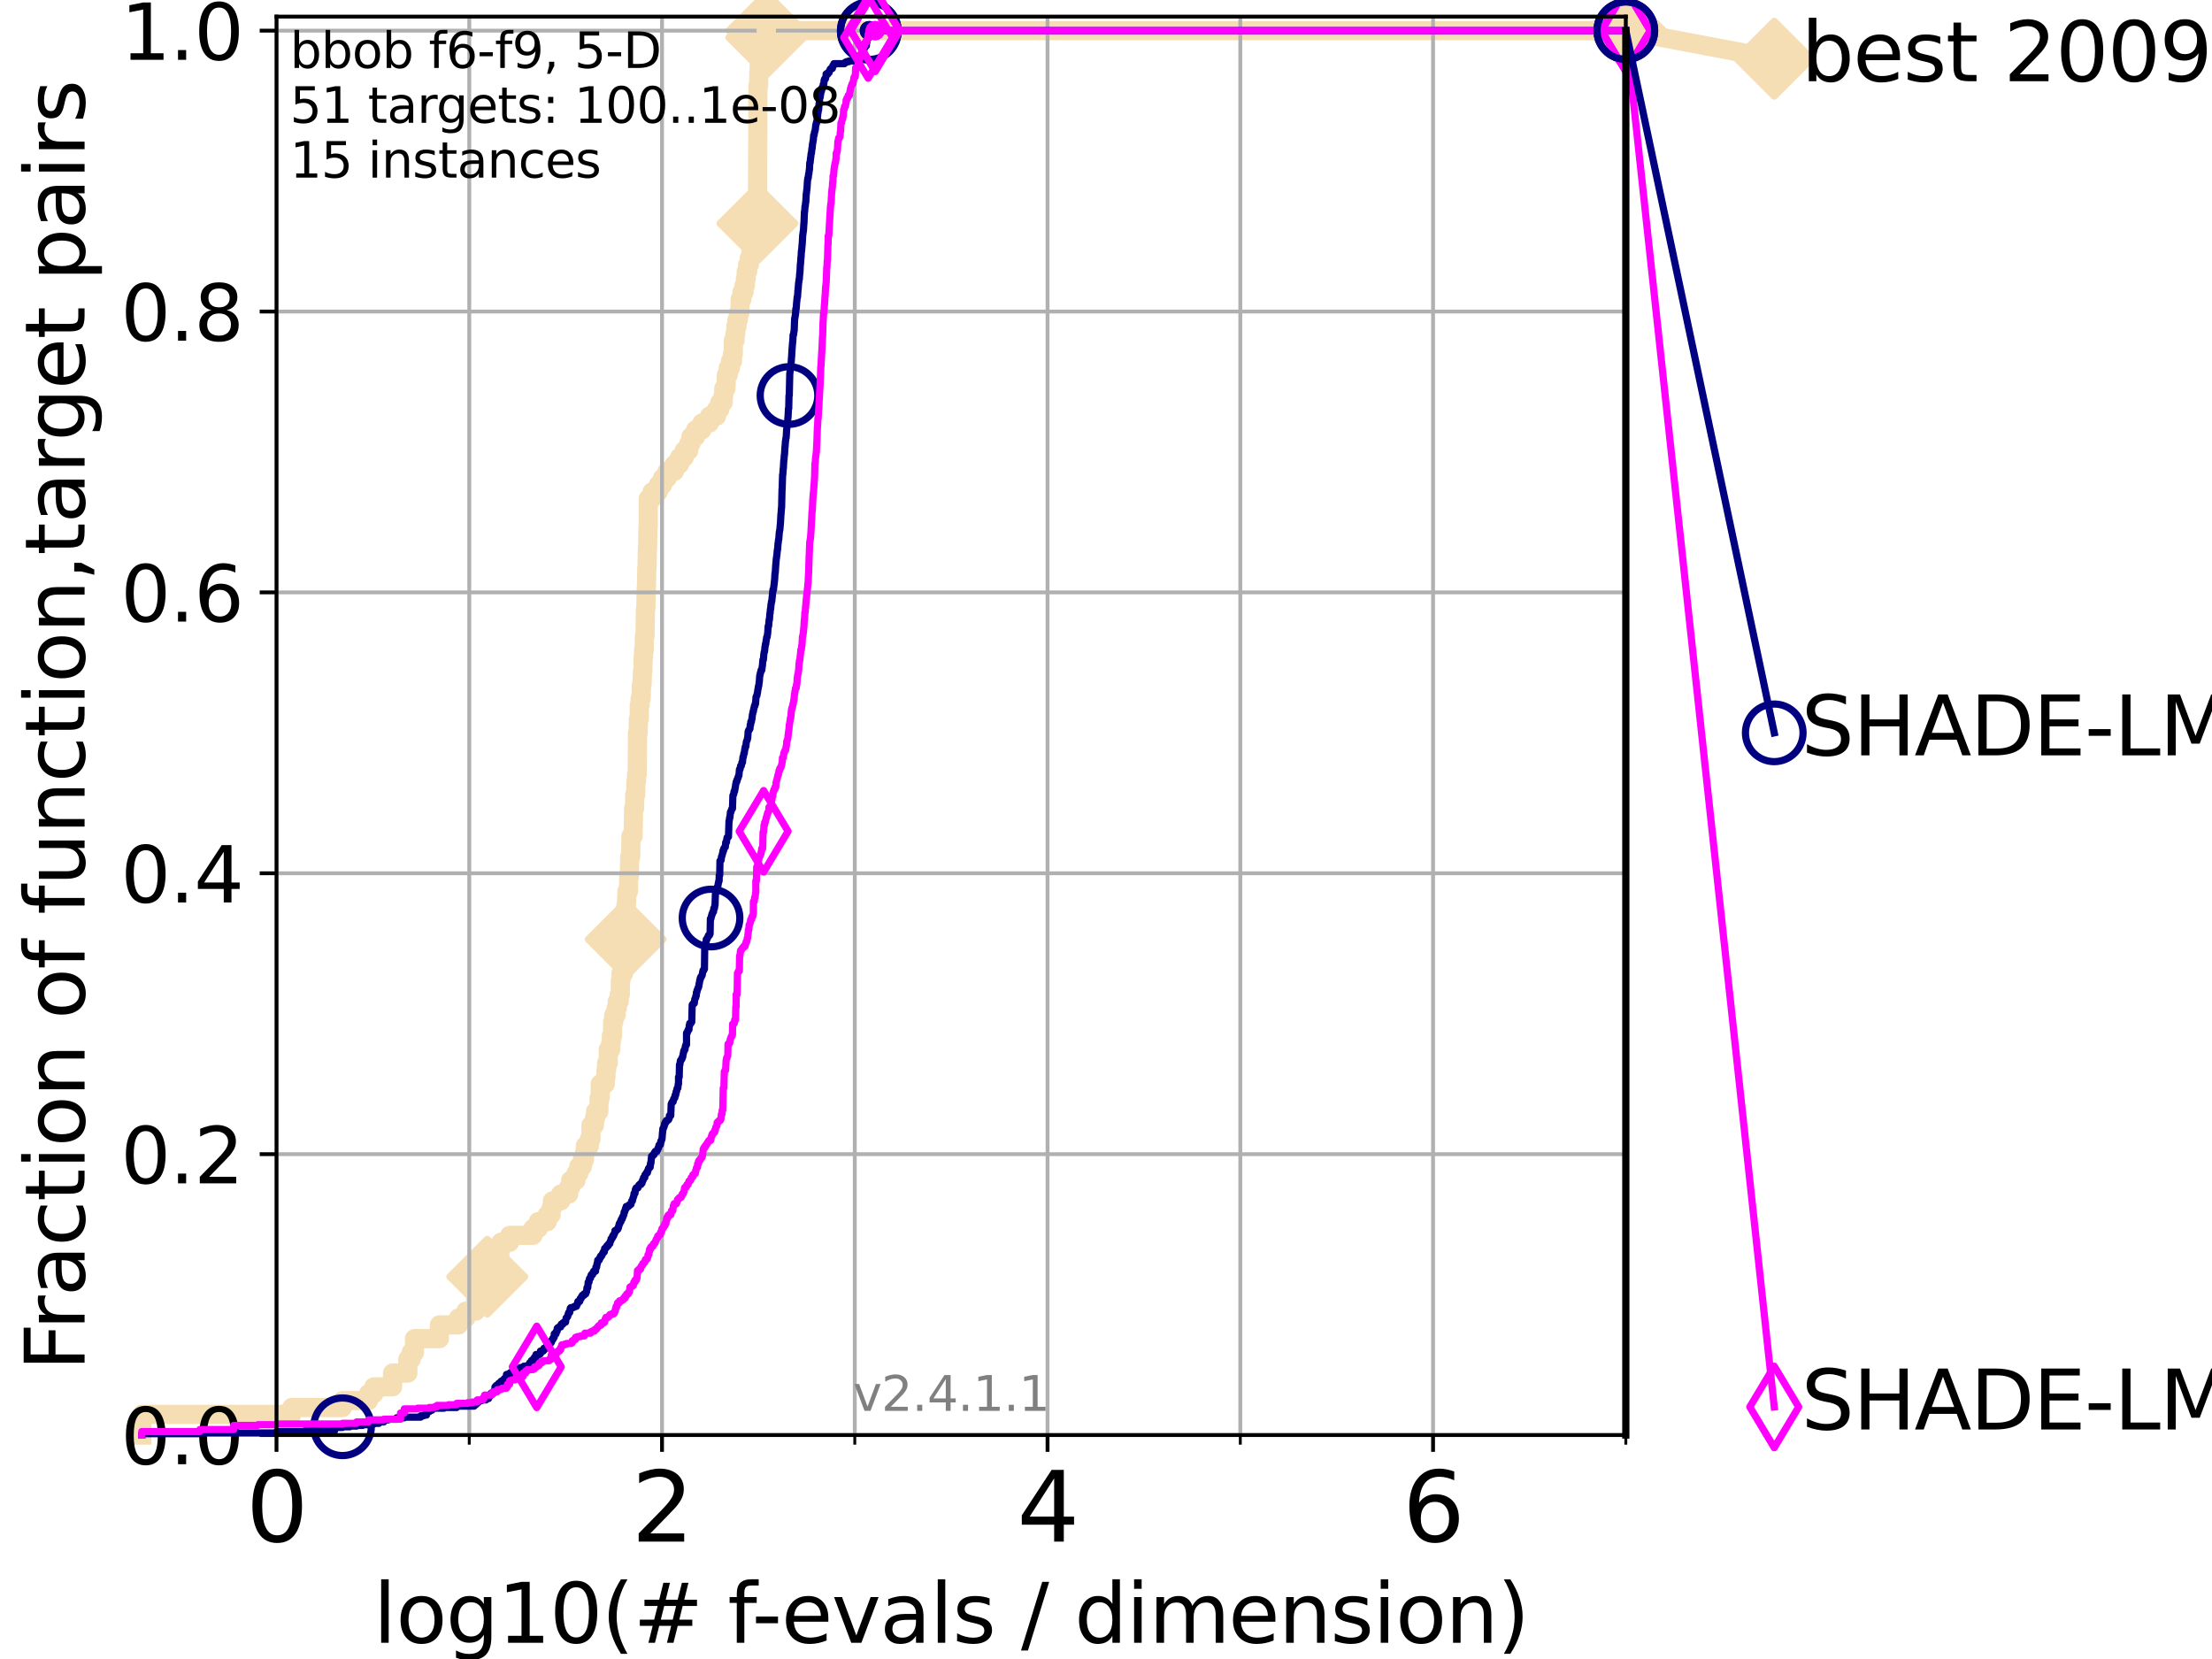 <?xml version="1.0" encoding="utf-8" standalone="no"?>
<!DOCTYPE svg PUBLIC "-//W3C//DTD SVG 1.1//EN"
  "http://www.w3.org/Graphics/SVG/1.1/DTD/svg11.dtd">
<svg height="345.6pt" version="1.1" viewBox="0 0 460.8 345.6" width="460.8pt" xmlns="http://www.w3.org/2000/svg" xmlns:xlink="http://www.w3.org/1999/xlink">
 <defs>
  <style type="text/css">*{stroke-linecap:butt;stroke-linejoin:round;}</style>
 </defs>
 <g id="figure_1">
  <g id="patch_1">
   <path d="M 0 345.6 
L 460.8 345.6 
L 460.8 0 
L 0 0 
z
" style="fill:#ffffff;"/>
  </g>
  <g id="axes_1">
   <g id="patch_2">
    <path d="M 57.6 298.944 
L 338.688 298.944 
L 338.688 3.456 
L 57.6 3.456 
z
" style="fill:#ffffff;"/>
   </g>
   <g id="line2d_1">
    <path d="M 29.533 298.944 
L 29.533 294.642 
L 60.78 294.642 
L 60.78 293.207 
L 71.35 293.207 
L 71.35 291.773 
L 76.759 291.773 
L 76.759 290.339 
L 77.885 290.339 
L 77.885 288.905 
L 81.776 288.905 
L 81.776 286.037 
L 84.956 286.037 
L 84.956 283.169 
L 85.667 283.169 
L 85.667 281.734 
L 86.351 281.734 
L 86.351 278.866 
L 91.535 278.866 
L 91.535 275.998 
L 95.526 275.998 
L 95.526 274.564 
L 97.044 274.564 
L 97.044 273.13 
L 99.098 273.13 
L 99.098 268.827 
L 100.935 268.827 
L 100.935 267.393 
L 101.507 267.393 
L 101.507 265.959 
L 102.06 265.959 
L 102.06 264.525 
L 103.372 264.525 
L 103.372 263.091 
L 103.871 263.091 
L 103.871 261.657 
L 104.115 261.657 
L 104.115 260.223 
L 104.355 260.223 
L 104.355 258.788 
L 106.169 258.788 
L 106.169 257.354 
L 111.023 257.354 
L 111.023 255.92 
L 112.128 255.92 
L 112.128 254.486 
L 114.012 254.486 
L 114.012 253.052 
L 114.817 253.052 
L 114.817 251.618 
L 115.077 251.618 
L 115.077 250.184 
L 116.798 250.184 
L 116.798 248.749 
L 118.471 248.749 
L 118.471 247.315 
L 118.891 247.315 
L 118.891 245.881 
L 119.997 245.881 
L 119.997 244.447 
L 120.572 244.447 
L 120.572 243.013 
L 121.31 243.013 
L 121.31 241.579 
L 121.756 241.579 
L 121.756 240.145 
L 121.931 240.145 
L 121.931 238.711 
L 122.782 238.711 
L 122.782 237.276 
L 123.111 237.276 
L 123.111 234.408 
L 123.83 234.408 
L 123.83 232.974 
L 124.063 232.974 
L 124.063 231.54 
L 124.744 231.54 
L 124.818 228.672 
L 125.038 228.672 
L 125.038 225.803 
L 126.1 225.803 
L 126.1 224.369 
L 126.236 224.369 
L 126.236 222.935 
L 126.372 222.935 
L 126.372 221.501 
L 126.707 221.501 
L 126.707 218.633 
L 127.229 218.633 
L 127.229 217.199 
L 127.358 217.199 
L 127.358 215.765 
L 127.611 215.765 
L 127.611 212.896 
L 127.861 212.896 
L 127.861 211.462 
L 128.351 211.462 
L 128.351 210.028 
L 128.591 210.028 
L 128.591 208.594 
L 129.002 208.594 
L 129.002 207.16 
L 129.233 207.16 
L 129.233 204.291 
L 129.348 204.291 
L 129.348 202.857 
L 129.853 202.857 
L 129.853 201.423 
L 130.182 201.423 
L 130.291 195.687 
L 130.345 195.687 
L 130.398 188.516 
L 130.505 188.516 
L 130.612 185.648 
L 130.927 185.648 
L 130.979 182.78 
L 131.082 182.78 
L 131.185 178.477 
L 131.389 178.477 
L 131.44 174.175 
L 131.889 174.175 
L 131.987 168.438 
L 132.182 168.438 
L 132.23 165.57 
L 132.423 165.57 
L 132.47 162.702 
L 132.613 162.702 
L 132.613 161.268 
L 132.754 161.268 
L 132.801 152.663 
L 132.94 152.663 
L 132.987 149.795 
L 133.171 149.795 
L 133.171 146.926 
L 133.353 146.926 
L 133.353 145.492 
L 133.578 145.492 
L 133.623 142.624 
L 133.756 142.624 
L 133.844 139.756 
L 133.932 139.756 
L 133.976 136.887 
L 134.063 136.887 
L 134.063 135.453 
L 134.193 135.453 
L 134.236 132.585 
L 134.365 132.585 
L 134.45 126.848 
L 134.535 126.848 
L 134.619 122.546 
L 134.661 122.546 
L 134.745 118.244 
L 134.787 118.244 
L 134.87 113.941 
L 134.912 113.941 
L 134.994 109.639 
L 135.036 109.639 
L 135.036 103.902 
L 135.839 103.902 
L 135.839 102.468 
L 137.126 102.468 
L 137.126 101.034 
L 138.015 101.034 
L 138.015 99.6 
L 138.993 99.6 
L 138.993 98.166 
L 140.499 98.166 
L 140.499 96.732 
L 141.549 96.732 
L 141.549 95.298 
L 142.54 95.298 
L 142.54 93.864 
L 143.477 93.864 
L 143.477 92.429 
L 143.928 92.429 
L 143.928 90.995 
L 144.889 90.995 
L 144.889 89.561 
L 146.216 89.561 
L 146.216 88.127 
L 147.789 88.127 
L 147.789 86.693 
L 149.269 86.693 
L 149.269 85.259 
L 149.964 85.259 
L 149.964 83.825 
L 150.649 83.825 
L 150.649 82.39 
L 150.766 82.39 
L 150.766 80.956 
L 151.228 80.956 
L 151.325 78.088 
L 151.708 78.088 
L 151.708 76.654 
L 152.161 76.654 
L 152.161 75.22 
L 152.587 75.22 
L 152.587 73.786 
L 152.752 73.786 
L 152.767 70.917 
L 153.12 70.917 
L 153.12 69.483 
L 153.28 69.483 
L 153.28 68.049 
L 153.524 68.049 
L 153.524 66.615 
L 153.82 66.615 
L 153.82 65.181 
L 154.126 65.181 
L 154.195 62.313 
L 154.547 62.313 
L 154.547 60.879 
L 154.998 60.879 
L 154.998 59.444 
L 155.284 59.444 
L 155.284 58.01 
L 155.451 58.01 
L 155.451 56.576 
L 155.742 56.576 
L 155.742 55.142 
L 156.102 55.142 
L 156.102 53.708 
L 156.455 53.708 
L 156.491 50.84 
L 156.777 50.84 
L 156.777 49.406 
L 157.495 49.406 
L 157.495 47.971 
L 157.787 47.971 
L 157.887 19.289 
L 157.91 19.289 
L 157.91 17.855 
L 158.031 17.855 
L 158.075 14.986 
L 158.163 14.986 
L 158.163 13.552 
L 158.53 13.552 
L 158.53 12.118 
L 159.077 12.118 
L 159.077 10.684 
L 159.253 10.684 
L 159.253 9.25 
L 159.375 9.25 
L 159.375 7.816 
L 159.638 7.816 
L 159.638 6.382 
L 338.688 6.382 
L 338.688 6.382 
" style="fill:none;stroke:#f5deb3;stroke-linecap:square;stroke-width:4;"/>
   </g>
   <g id="line2d_2">
    <defs>
     <path d="M 0 7.778 
L 7.778 0 
L 0 -7.778 
L -7.778 0 
z
" id="m256d7f89f3" style="stroke:#f5deb3;stroke-linejoin:miter;stroke-width:1.5;"/>
    </defs>
    <g>
     <use style="fill:#f5deb3;stroke:#f5deb3;stroke-linejoin:miter;stroke-width:1.5;" x="101.507" xlink:href="#m256d7f89f3" y="265.959"/>
     <use style="fill:#f5deb3;stroke:#f5deb3;stroke-linejoin:miter;stroke-width:1.5;" x="130.345" xlink:href="#m256d7f89f3" y="195.687"/>
     <use style="fill:#f5deb3;stroke:#f5deb3;stroke-linejoin:miter;stroke-width:1.5;" x="157.787" xlink:href="#m256d7f89f3" y="46.537"/>
     <use style="fill:#f5deb3;stroke:#f5deb3;stroke-linejoin:miter;stroke-width:1.5;" x="159.638" xlink:href="#m256d7f89f3" y="7.816"/>
     <use style="fill:#f5deb3;stroke:#f5deb3;stroke-linejoin:miter;stroke-width:1.5;" x="159.638" xlink:href="#m256d7f89f3" y="6.382"/>
     <use style="fill:#f5deb3;stroke:#f5deb3;stroke-linejoin:miter;stroke-width:1.5;" x="338.688" xlink:href="#m256d7f89f3" y="6.382"/>
    </g>
   </g>
   <g id="line2d_3">
    <path style="fill:none;stroke:#f5deb3;stroke-linecap:square;stroke-width:4;"/>
    <g/>
   </g>
   <g id="line2d_4">
    <path d="M 338.688 6.382 
L 369.608 12.233 
" style="fill:none;stroke:#f5deb3;stroke-linecap:square;stroke-width:4;"/>
    <g>
     <use style="fill:#f5deb3;stroke:#f5deb3;stroke-linejoin:miter;stroke-width:1.5;" x="338.688" xlink:href="#m256d7f89f3" y="6.382"/>
     <use style="fill:#f5deb3;stroke:#f5deb3;stroke-linejoin:miter;stroke-width:1.5;" x="369.608" xlink:href="#m256d7f89f3" y="12.233"/>
    </g>
   </g>
   <g id="matplotlib.axis_1">
    <g id="xtick_1">
     <g id="line2d_5">
      <path clip-path="url(#pb83a200364)" d="M 57.6 298.944 
L 57.6 3.456 
" style="fill:none;stroke:#b0b0b0;stroke-linecap:square;stroke-width:0.8;"/>
     </g>
     <g id="line2d_6">
      <defs>
       <path d="M 0 0 
L 0 3.5 
" id="mb8a9321c1c" style="stroke:#000000;stroke-width:0.8;"/>
      </defs>
      <g>
       <use style="stroke:#000000;stroke-width:0.8;" x="57.6" xlink:href="#mb8a9321c1c" y="298.944"/>
      </g>
     </g>
     <g id="text_1">
      <!-- 0 -->
      <g transform="translate(51.237 321.141)scale(0.2 -0.2)">
       <defs>
        <path d="M 2034 4250 
Q 1547 4250 1301 3770 
Q 1056 3291 1056 2328 
Q 1056 1369 1301 889 
Q 1547 409 2034 409 
Q 2525 409 2770 889 
Q 3016 1369 3016 2328 
Q 3016 3291 2770 3770 
Q 2525 4250 2034 4250 
z
M 2034 4750 
Q 2819 4750 3233 4129 
Q 3647 3509 3647 2328 
Q 3647 1150 3233 529 
Q 2819 -91 2034 -91 
Q 1250 -91 836 529 
Q 422 1150 422 2328 
Q 422 3509 836 4129 
Q 1250 4750 2034 4750 
z
" id="DejaVuSans-30" transform="scale(0.016)"/>
       </defs>
       <use xlink:href="#DejaVuSans-30"/>
      </g>
     </g>
    </g>
    <g id="xtick_2">
     <g id="line2d_7">
      <path clip-path="url(#pb83a200364)" d="M 137.911 298.944 
L 137.911 3.456 
" style="fill:none;stroke:#b0b0b0;stroke-linecap:square;stroke-width:0.8;"/>
     </g>
     <g id="line2d_8">
      <g>
       <use style="stroke:#000000;stroke-width:0.8;" x="137.911" xlink:href="#mb8a9321c1c" y="298.944"/>
      </g>
     </g>
     <g id="text_2">
      <!-- 2 -->
      <g transform="translate(131.548 321.141)scale(0.2 -0.2)">
       <defs>
        <path d="M 1228 531 
L 3431 531 
L 3431 0 
L 469 0 
L 469 531 
Q 828 903 1448 1529 
Q 2069 2156 2228 2338 
Q 2531 2678 2651 2914 
Q 2772 3150 2772 3378 
Q 2772 3750 2511 3984 
Q 2250 4219 1831 4219 
Q 1534 4219 1204 4116 
Q 875 4013 500 3803 
L 500 4441 
Q 881 4594 1212 4672 
Q 1544 4750 1819 4750 
Q 2544 4750 2975 4387 
Q 3406 4025 3406 3419 
Q 3406 3131 3298 2873 
Q 3191 2616 2906 2266 
Q 2828 2175 2409 1742 
Q 1991 1309 1228 531 
z
" id="DejaVuSans-32" transform="scale(0.016)"/>
       </defs>
       <use xlink:href="#DejaVuSans-32"/>
      </g>
     </g>
    </g>
    <g id="xtick_3">
     <g id="line2d_9">
      <path clip-path="url(#pb83a200364)" d="M 218.222 298.944 
L 218.222 3.456 
" style="fill:none;stroke:#b0b0b0;stroke-linecap:square;stroke-width:0.8;"/>
     </g>
     <g id="line2d_10">
      <g>
       <use style="stroke:#000000;stroke-width:0.8;" x="218.222" xlink:href="#mb8a9321c1c" y="298.944"/>
      </g>
     </g>
     <g id="text_3">
      <!-- 4 -->
      <g transform="translate(211.859 321.141)scale(0.2 -0.2)">
       <defs>
        <path d="M 2419 4116 
L 825 1625 
L 2419 1625 
L 2419 4116 
z
M 2253 4666 
L 3047 4666 
L 3047 1625 
L 3713 1625 
L 3713 1100 
L 3047 1100 
L 3047 0 
L 2419 0 
L 2419 1100 
L 313 1100 
L 313 1709 
L 2253 4666 
z
" id="DejaVuSans-34" transform="scale(0.016)"/>
       </defs>
       <use xlink:href="#DejaVuSans-34"/>
      </g>
     </g>
    </g>
    <g id="xtick_4">
     <g id="line2d_11">
      <path clip-path="url(#pb83a200364)" d="M 298.533 298.944 
L 298.533 3.456 
" style="fill:none;stroke:#b0b0b0;stroke-linecap:square;stroke-width:0.8;"/>
     </g>
     <g id="line2d_12">
      <g>
       <use style="stroke:#000000;stroke-width:0.8;" x="298.533" xlink:href="#mb8a9321c1c" y="298.944"/>
      </g>
     </g>
     <g id="text_4">
      <!-- 6 -->
      <g transform="translate(292.17 321.141)scale(0.2 -0.2)">
       <defs>
        <path d="M 2113 2584 
Q 1688 2584 1439 2293 
Q 1191 2003 1191 1497 
Q 1191 994 1439 701 
Q 1688 409 2113 409 
Q 2538 409 2786 701 
Q 3034 994 3034 1497 
Q 3034 2003 2786 2293 
Q 2538 2584 2113 2584 
z
M 3366 4563 
L 3366 3988 
Q 3128 4100 2886 4159 
Q 2644 4219 2406 4219 
Q 1781 4219 1451 3797 
Q 1122 3375 1075 2522 
Q 1259 2794 1537 2939 
Q 1816 3084 2150 3084 
Q 2853 3084 3261 2657 
Q 3669 2231 3669 1497 
Q 3669 778 3244 343 
Q 2819 -91 2113 -91 
Q 1303 -91 875 529 
Q 447 1150 447 2328 
Q 447 3434 972 4092 
Q 1497 4750 2381 4750 
Q 2619 4750 2861 4703 
Q 3103 4656 3366 4563 
z
" id="DejaVuSans-36" transform="scale(0.016)"/>
       </defs>
       <use xlink:href="#DejaVuSans-36"/>
      </g>
     </g>
    </g>
    <g id="xtick_5">
     <g id="line2d_13">
      <path clip-path="url(#pb83a200364)" d="M 97.755 298.944 
L 97.755 3.456 
" style="fill:none;stroke:#b0b0b0;stroke-linecap:square;stroke-width:0.8;"/>
     </g>
     <g id="line2d_14">
      <defs>
       <path d="M 0 0 
L 0 2 
" id="mabf5eec5ab" style="stroke:#000000;stroke-width:0.6;"/>
      </defs>
      <g>
       <use style="stroke:#000000;stroke-width:0.6;" x="97.755" xlink:href="#mabf5eec5ab" y="298.944"/>
      </g>
     </g>
    </g>
    <g id="xtick_6">
     <g id="line2d_15">
      <path clip-path="url(#pb83a200364)" d="M 178.066 298.944 
L 178.066 3.456 
" style="fill:none;stroke:#b0b0b0;stroke-linecap:square;stroke-width:0.8;"/>
     </g>
     <g id="line2d_16">
      <g>
       <use style="stroke:#000000;stroke-width:0.6;" x="178.066" xlink:href="#mabf5eec5ab" y="298.944"/>
      </g>
     </g>
    </g>
    <g id="xtick_7">
     <g id="line2d_17">
      <path clip-path="url(#pb83a200364)" d="M 258.377 298.944 
L 258.377 3.456 
" style="fill:none;stroke:#b0b0b0;stroke-linecap:square;stroke-width:0.8;"/>
     </g>
     <g id="line2d_18">
      <g>
       <use style="stroke:#000000;stroke-width:0.6;" x="258.377" xlink:href="#mabf5eec5ab" y="298.944"/>
      </g>
     </g>
    </g>
    <g id="xtick_8">
     <g id="line2d_19">
      <path clip-path="url(#pb83a200364)" d="M 338.688 298.944 
L 338.688 3.456 
" style="fill:none;stroke:#b0b0b0;stroke-linecap:square;stroke-width:0.8;"/>
     </g>
     <g id="line2d_20">
      <g>
       <use style="stroke:#000000;stroke-width:0.6;" x="338.688" xlink:href="#mabf5eec5ab" y="298.944"/>
      </g>
     </g>
    </g>
    <g id="text_5">
     <!-- log10(# f-evals / dimension) -->
     <g transform="translate(77.764 342.218)scale(0.17 -0.17)">
      <defs>
       <path d="M 603 4863 
L 1178 4863 
L 1178 0 
L 603 0 
L 603 4863 
z
" id="DejaVuSans-6c" transform="scale(0.016)"/>
       <path d="M 1959 3097 
Q 1497 3097 1228 2736 
Q 959 2375 959 1747 
Q 959 1119 1226 758 
Q 1494 397 1959 397 
Q 2419 397 2687 759 
Q 2956 1122 2956 1747 
Q 2956 2369 2687 2733 
Q 2419 3097 1959 3097 
z
M 1959 3584 
Q 2709 3584 3137 3096 
Q 3566 2609 3566 1747 
Q 3566 888 3137 398 
Q 2709 -91 1959 -91 
Q 1206 -91 779 398 
Q 353 888 353 1747 
Q 353 2609 779 3096 
Q 1206 3584 1959 3584 
z
" id="DejaVuSans-6f" transform="scale(0.016)"/>
       <path d="M 2906 1791 
Q 2906 2416 2648 2759 
Q 2391 3103 1925 3103 
Q 1463 3103 1205 2759 
Q 947 2416 947 1791 
Q 947 1169 1205 825 
Q 1463 481 1925 481 
Q 2391 481 2648 825 
Q 2906 1169 2906 1791 
z
M 3481 434 
Q 3481 -459 3084 -895 
Q 2688 -1331 1869 -1331 
Q 1566 -1331 1297 -1286 
Q 1028 -1241 775 -1147 
L 775 -588 
Q 1028 -725 1275 -790 
Q 1522 -856 1778 -856 
Q 2344 -856 2625 -561 
Q 2906 -266 2906 331 
L 2906 616 
Q 2728 306 2450 153 
Q 2172 0 1784 0 
Q 1141 0 747 490 
Q 353 981 353 1791 
Q 353 2603 747 3093 
Q 1141 3584 1784 3584 
Q 2172 3584 2450 3431 
Q 2728 3278 2906 2969 
L 2906 3500 
L 3481 3500 
L 3481 434 
z
" id="DejaVuSans-67" transform="scale(0.016)"/>
       <path d="M 794 531 
L 1825 531 
L 1825 4091 
L 703 3866 
L 703 4441 
L 1819 4666 
L 2450 4666 
L 2450 531 
L 3481 531 
L 3481 0 
L 794 0 
L 794 531 
z
" id="DejaVuSans-31" transform="scale(0.016)"/>
       <path d="M 1984 4856 
Q 1566 4138 1362 3434 
Q 1159 2731 1159 2009 
Q 1159 1288 1364 580 
Q 1569 -128 1984 -844 
L 1484 -844 
Q 1016 -109 783 600 
Q 550 1309 550 2009 
Q 550 2706 781 3412 
Q 1013 4119 1484 4856 
L 1984 4856 
z
" id="DejaVuSans-28" transform="scale(0.016)"/>
       <path d="M 3272 2816 
L 2363 2816 
L 2100 1772 
L 3016 1772 
L 3272 2816 
z
M 2803 4594 
L 2478 3297 
L 3391 3297 
L 3719 4594 
L 4219 4594 
L 3897 3297 
L 4872 3297 
L 4872 2816 
L 3775 2816 
L 3519 1772 
L 4513 1772 
L 4513 1294 
L 3397 1294 
L 3072 0 
L 2572 0 
L 2894 1294 
L 1978 1294 
L 1656 0 
L 1153 0 
L 1478 1294 
L 494 1294 
L 494 1772 
L 1594 1772 
L 1856 2816 
L 850 2816 
L 850 3297 
L 1978 3297 
L 2297 4594 
L 2803 4594 
z
" id="DejaVuSans-23" transform="scale(0.016)"/>
       <path id="DejaVuSans-20" transform="scale(0.016)"/>
       <path d="M 2375 4863 
L 2375 4384 
L 1825 4384 
Q 1516 4384 1395 4259 
Q 1275 4134 1275 3809 
L 1275 3500 
L 2222 3500 
L 2222 3053 
L 1275 3053 
L 1275 0 
L 697 0 
L 697 3053 
L 147 3053 
L 147 3500 
L 697 3500 
L 697 3744 
Q 697 4328 969 4595 
Q 1241 4863 1831 4863 
L 2375 4863 
z
" id="DejaVuSans-66" transform="scale(0.016)"/>
       <path d="M 313 2009 
L 1997 2009 
L 1997 1497 
L 313 1497 
L 313 2009 
z
" id="DejaVuSans-2d" transform="scale(0.016)"/>
       <path d="M 3597 1894 
L 3597 1613 
L 953 1613 
Q 991 1019 1311 708 
Q 1631 397 2203 397 
Q 2534 397 2845 478 
Q 3156 559 3463 722 
L 3463 178 
Q 3153 47 2828 -22 
Q 2503 -91 2169 -91 
Q 1331 -91 842 396 
Q 353 884 353 1716 
Q 353 2575 817 3079 
Q 1281 3584 2069 3584 
Q 2775 3584 3186 3129 
Q 3597 2675 3597 1894 
z
M 3022 2063 
Q 3016 2534 2758 2815 
Q 2500 3097 2075 3097 
Q 1594 3097 1305 2825 
Q 1016 2553 972 2059 
L 3022 2063 
z
" id="DejaVuSans-65" transform="scale(0.016)"/>
       <path d="M 191 3500 
L 800 3500 
L 1894 563 
L 2988 3500 
L 3597 3500 
L 2284 0 
L 1503 0 
L 191 3500 
z
" id="DejaVuSans-76" transform="scale(0.016)"/>
       <path d="M 2194 1759 
Q 1497 1759 1228 1600 
Q 959 1441 959 1056 
Q 959 750 1161 570 
Q 1363 391 1709 391 
Q 2188 391 2477 730 
Q 2766 1069 2766 1631 
L 2766 1759 
L 2194 1759 
z
M 3341 1997 
L 3341 0 
L 2766 0 
L 2766 531 
Q 2569 213 2275 61 
Q 1981 -91 1556 -91 
Q 1019 -91 701 211 
Q 384 513 384 1019 
Q 384 1609 779 1909 
Q 1175 2209 1959 2209 
L 2766 2209 
L 2766 2266 
Q 2766 2663 2505 2880 
Q 2244 3097 1772 3097 
Q 1472 3097 1187 3025 
Q 903 2953 641 2809 
L 641 3341 
Q 956 3463 1253 3523 
Q 1550 3584 1831 3584 
Q 2591 3584 2966 3190 
Q 3341 2797 3341 1997 
z
" id="DejaVuSans-61" transform="scale(0.016)"/>
       <path d="M 2834 3397 
L 2834 2853 
Q 2591 2978 2328 3040 
Q 2066 3103 1784 3103 
Q 1356 3103 1142 2972 
Q 928 2841 928 2578 
Q 928 2378 1081 2264 
Q 1234 2150 1697 2047 
L 1894 2003 
Q 2506 1872 2764 1633 
Q 3022 1394 3022 966 
Q 3022 478 2636 193 
Q 2250 -91 1575 -91 
Q 1294 -91 989 -36 
Q 684 19 347 128 
L 347 722 
Q 666 556 975 473 
Q 1284 391 1588 391 
Q 1994 391 2212 530 
Q 2431 669 2431 922 
Q 2431 1156 2273 1281 
Q 2116 1406 1581 1522 
L 1381 1569 
Q 847 1681 609 1914 
Q 372 2147 372 2553 
Q 372 3047 722 3315 
Q 1072 3584 1716 3584 
Q 2034 3584 2315 3537 
Q 2597 3491 2834 3397 
z
" id="DejaVuSans-73" transform="scale(0.016)"/>
       <path d="M 1625 4666 
L 2156 4666 
L 531 -594 
L 0 -594 
L 1625 4666 
z
" id="DejaVuSans-2f" transform="scale(0.016)"/>
       <path d="M 2906 2969 
L 2906 4863 
L 3481 4863 
L 3481 0 
L 2906 0 
L 2906 525 
Q 2725 213 2448 61 
Q 2172 -91 1784 -91 
Q 1150 -91 751 415 
Q 353 922 353 1747 
Q 353 2572 751 3078 
Q 1150 3584 1784 3584 
Q 2172 3584 2448 3432 
Q 2725 3281 2906 2969 
z
M 947 1747 
Q 947 1113 1208 752 
Q 1469 391 1925 391 
Q 2381 391 2643 752 
Q 2906 1113 2906 1747 
Q 2906 2381 2643 2742 
Q 2381 3103 1925 3103 
Q 1469 3103 1208 2742 
Q 947 2381 947 1747 
z
" id="DejaVuSans-64" transform="scale(0.016)"/>
       <path d="M 603 3500 
L 1178 3500 
L 1178 0 
L 603 0 
L 603 3500 
z
M 603 4863 
L 1178 4863 
L 1178 4134 
L 603 4134 
L 603 4863 
z
" id="DejaVuSans-69" transform="scale(0.016)"/>
       <path d="M 3328 2828 
Q 3544 3216 3844 3400 
Q 4144 3584 4550 3584 
Q 5097 3584 5394 3201 
Q 5691 2819 5691 2113 
L 5691 0 
L 5113 0 
L 5113 2094 
Q 5113 2597 4934 2840 
Q 4756 3084 4391 3084 
Q 3944 3084 3684 2787 
Q 3425 2491 3425 1978 
L 3425 0 
L 2847 0 
L 2847 2094 
Q 2847 2600 2669 2842 
Q 2491 3084 2119 3084 
Q 1678 3084 1418 2786 
Q 1159 2488 1159 1978 
L 1159 0 
L 581 0 
L 581 3500 
L 1159 3500 
L 1159 2956 
Q 1356 3278 1631 3431 
Q 1906 3584 2284 3584 
Q 2666 3584 2933 3390 
Q 3200 3197 3328 2828 
z
" id="DejaVuSans-6d" transform="scale(0.016)"/>
       <path d="M 3513 2113 
L 3513 0 
L 2938 0 
L 2938 2094 
Q 2938 2591 2744 2837 
Q 2550 3084 2163 3084 
Q 1697 3084 1428 2787 
Q 1159 2491 1159 1978 
L 1159 0 
L 581 0 
L 581 3500 
L 1159 3500 
L 1159 2956 
Q 1366 3272 1645 3428 
Q 1925 3584 2291 3584 
Q 2894 3584 3203 3211 
Q 3513 2838 3513 2113 
z
" id="DejaVuSans-6e" transform="scale(0.016)"/>
       <path d="M 513 4856 
L 1013 4856 
Q 1481 4119 1714 3412 
Q 1947 2706 1947 2009 
Q 1947 1309 1714 600 
Q 1481 -109 1013 -844 
L 513 -844 
Q 928 -128 1133 580 
Q 1338 1288 1338 2009 
Q 1338 2731 1133 3434 
Q 928 4138 513 4856 
z
" id="DejaVuSans-29" transform="scale(0.016)"/>
      </defs>
      <use xlink:href="#DejaVuSans-6c"/>
      <use x="27.783" xlink:href="#DejaVuSans-6f"/>
      <use x="88.965" xlink:href="#DejaVuSans-67"/>
      <use x="152.441" xlink:href="#DejaVuSans-31"/>
      <use x="216.064" xlink:href="#DejaVuSans-30"/>
      <use x="279.688" xlink:href="#DejaVuSans-28"/>
      <use x="318.701" xlink:href="#DejaVuSans-23"/>
      <use x="402.49" xlink:href="#DejaVuSans-20"/>
      <use x="434.277" xlink:href="#DejaVuSans-66"/>
      <use x="463.982" xlink:href="#DejaVuSans-2d"/>
      <use x="500.066" xlink:href="#DejaVuSans-65"/>
      <use x="561.59" xlink:href="#DejaVuSans-76"/>
      <use x="620.77" xlink:href="#DejaVuSans-61"/>
      <use x="682.049" xlink:href="#DejaVuSans-6c"/>
      <use x="709.832" xlink:href="#DejaVuSans-73"/>
      <use x="761.932" xlink:href="#DejaVuSans-20"/>
      <use x="793.719" xlink:href="#DejaVuSans-2f"/>
      <use x="827.41" xlink:href="#DejaVuSans-20"/>
      <use x="859.197" xlink:href="#DejaVuSans-64"/>
      <use x="922.674" xlink:href="#DejaVuSans-69"/>
      <use x="950.457" xlink:href="#DejaVuSans-6d"/>
      <use x="1047.869" xlink:href="#DejaVuSans-65"/>
      <use x="1109.393" xlink:href="#DejaVuSans-6e"/>
      <use x="1172.771" xlink:href="#DejaVuSans-73"/>
      <use x="1224.871" xlink:href="#DejaVuSans-69"/>
      <use x="1252.654" xlink:href="#DejaVuSans-6f"/>
      <use x="1313.836" xlink:href="#DejaVuSans-6e"/>
      <use x="1377.215" xlink:href="#DejaVuSans-29"/>
     </g>
    </g>
   </g>
   <g id="matplotlib.axis_2">
    <g id="ytick_1">
     <g id="line2d_21">
      <path clip-path="url(#pb83a200364)" d="M 57.6 298.944 
L 338.688 298.944 
" style="fill:none;stroke:#b0b0b0;stroke-linecap:square;stroke-width:0.8;"/>
     </g>
     <g id="line2d_22">
      <defs>
       <path d="M 0 0 
L -3.5 0 
" id="m65864037d5" style="stroke:#000000;stroke-width:0.8;"/>
      </defs>
      <g>
       <use style="stroke:#000000;stroke-width:0.8;" x="57.6" xlink:href="#m65864037d5" y="298.944"/>
      </g>
     </g>
     <g id="text_6">
      <!-- 0.0 -->
      <g transform="translate(25.155 305.023)scale(0.16 -0.16)">
       <defs>
        <path d="M 684 794 
L 1344 794 
L 1344 0 
L 684 0 
L 684 794 
z
" id="DejaVuSans-2e" transform="scale(0.016)"/>
       </defs>
       <use xlink:href="#DejaVuSans-30"/>
       <use x="63.623" xlink:href="#DejaVuSans-2e"/>
       <use x="95.41" xlink:href="#DejaVuSans-30"/>
      </g>
     </g>
    </g>
    <g id="ytick_2">
     <g id="line2d_23">
      <path clip-path="url(#pb83a200364)" d="M 57.6 240.432 
L 338.688 240.432 
" style="fill:none;stroke:#b0b0b0;stroke-linecap:square;stroke-width:0.8;"/>
     </g>
     <g id="line2d_24">
      <g>
       <use style="stroke:#000000;stroke-width:0.8;" x="57.6" xlink:href="#m65864037d5" y="240.432"/>
      </g>
     </g>
     <g id="text_7">
      <!-- 0.2 -->
      <g transform="translate(25.155 246.51)scale(0.16 -0.16)">
       <use xlink:href="#DejaVuSans-30"/>
       <use x="63.623" xlink:href="#DejaVuSans-2e"/>
       <use x="95.41" xlink:href="#DejaVuSans-32"/>
      </g>
     </g>
    </g>
    <g id="ytick_3">
     <g id="line2d_25">
      <path clip-path="url(#pb83a200364)" d="M 57.6 181.919 
L 338.688 181.919 
" style="fill:none;stroke:#b0b0b0;stroke-linecap:square;stroke-width:0.8;"/>
     </g>
     <g id="line2d_26">
      <g>
       <use style="stroke:#000000;stroke-width:0.8;" x="57.6" xlink:href="#m65864037d5" y="181.919"/>
      </g>
     </g>
     <g id="text_8">
      <!-- 0.4 -->
      <g transform="translate(25.155 187.998)scale(0.16 -0.16)">
       <use xlink:href="#DejaVuSans-30"/>
       <use x="63.623" xlink:href="#DejaVuSans-2e"/>
       <use x="95.41" xlink:href="#DejaVuSans-34"/>
      </g>
     </g>
    </g>
    <g id="ytick_4">
     <g id="line2d_27">
      <path clip-path="url(#pb83a200364)" d="M 57.6 123.407 
L 338.688 123.407 
" style="fill:none;stroke:#b0b0b0;stroke-linecap:square;stroke-width:0.8;"/>
     </g>
     <g id="line2d_28">
      <g>
       <use style="stroke:#000000;stroke-width:0.8;" x="57.6" xlink:href="#m65864037d5" y="123.407"/>
      </g>
     </g>
     <g id="text_9">
      <!-- 0.6 -->
      <g transform="translate(25.155 129.485)scale(0.16 -0.16)">
       <use xlink:href="#DejaVuSans-30"/>
       <use x="63.623" xlink:href="#DejaVuSans-2e"/>
       <use x="95.41" xlink:href="#DejaVuSans-36"/>
      </g>
     </g>
    </g>
    <g id="ytick_5">
     <g id="line2d_29">
      <path clip-path="url(#pb83a200364)" d="M 57.6 64.894 
L 338.688 64.894 
" style="fill:none;stroke:#b0b0b0;stroke-linecap:square;stroke-width:0.8;"/>
     </g>
     <g id="line2d_30">
      <g>
       <use style="stroke:#000000;stroke-width:0.8;" x="57.6" xlink:href="#m65864037d5" y="64.894"/>
      </g>
     </g>
     <g id="text_10">
      <!-- 0.8 -->
      <g transform="translate(25.155 70.973)scale(0.16 -0.16)">
       <defs>
        <path d="M 2034 2216 
Q 1584 2216 1326 1975 
Q 1069 1734 1069 1313 
Q 1069 891 1326 650 
Q 1584 409 2034 409 
Q 2484 409 2743 651 
Q 3003 894 3003 1313 
Q 3003 1734 2745 1975 
Q 2488 2216 2034 2216 
z
M 1403 2484 
Q 997 2584 770 2862 
Q 544 3141 544 3541 
Q 544 4100 942 4425 
Q 1341 4750 2034 4750 
Q 2731 4750 3128 4425 
Q 3525 4100 3525 3541 
Q 3525 3141 3298 2862 
Q 3072 2584 2669 2484 
Q 3125 2378 3379 2068 
Q 3634 1759 3634 1313 
Q 3634 634 3220 271 
Q 2806 -91 2034 -91 
Q 1263 -91 848 271 
Q 434 634 434 1313 
Q 434 1759 690 2068 
Q 947 2378 1403 2484 
z
M 1172 3481 
Q 1172 3119 1398 2916 
Q 1625 2713 2034 2713 
Q 2441 2713 2670 2916 
Q 2900 3119 2900 3481 
Q 2900 3844 2670 4047 
Q 2441 4250 2034 4250 
Q 1625 4250 1398 4047 
Q 1172 3844 1172 3481 
z
" id="DejaVuSans-38" transform="scale(0.016)"/>
       </defs>
       <use xlink:href="#DejaVuSans-30"/>
       <use x="63.623" xlink:href="#DejaVuSans-2e"/>
       <use x="95.41" xlink:href="#DejaVuSans-38"/>
      </g>
     </g>
    </g>
    <g id="ytick_6">
     <g id="line2d_31">
      <path clip-path="url(#pb83a200364)" d="M 57.6 6.382 
L 338.688 6.382 
" style="fill:none;stroke:#b0b0b0;stroke-linecap:square;stroke-width:0.8;"/>
     </g>
     <g id="line2d_32">
      <g>
       <use style="stroke:#000000;stroke-width:0.8;" x="57.6" xlink:href="#m65864037d5" y="6.382"/>
      </g>
     </g>
     <g id="text_11">
      <!-- 1.0 -->
      <g transform="translate(25.155 12.46)scale(0.16 -0.16)">
       <use xlink:href="#DejaVuSans-31"/>
       <use x="63.623" xlink:href="#DejaVuSans-2e"/>
       <use x="95.41" xlink:href="#DejaVuSans-30"/>
      </g>
     </g>
    </g>
    <g id="text_12">
     <!-- Fraction of function,target pairs -->
     <g transform="translate(17.62 285.585)rotate(-90)scale(0.17 -0.17)">
      <defs>
       <path d="M 628 4666 
L 3309 4666 
L 3309 4134 
L 1259 4134 
L 1259 2759 
L 3109 2759 
L 3109 2228 
L 1259 2228 
L 1259 0 
L 628 0 
L 628 4666 
z
" id="DejaVuSans-46" transform="scale(0.016)"/>
       <path d="M 2631 2963 
Q 2534 3019 2420 3045 
Q 2306 3072 2169 3072 
Q 1681 3072 1420 2755 
Q 1159 2438 1159 1844 
L 1159 0 
L 581 0 
L 581 3500 
L 1159 3500 
L 1159 2956 
Q 1341 3275 1631 3429 
Q 1922 3584 2338 3584 
Q 2397 3584 2469 3576 
Q 2541 3569 2628 3553 
L 2631 2963 
z
" id="DejaVuSans-72" transform="scale(0.016)"/>
       <path d="M 3122 3366 
L 3122 2828 
Q 2878 2963 2633 3030 
Q 2388 3097 2138 3097 
Q 1578 3097 1268 2742 
Q 959 2388 959 1747 
Q 959 1106 1268 751 
Q 1578 397 2138 397 
Q 2388 397 2633 464 
Q 2878 531 3122 666 
L 3122 134 
Q 2881 22 2623 -34 
Q 2366 -91 2075 -91 
Q 1284 -91 818 406 
Q 353 903 353 1747 
Q 353 2603 823 3093 
Q 1294 3584 2113 3584 
Q 2378 3584 2631 3529 
Q 2884 3475 3122 3366 
z
" id="DejaVuSans-63" transform="scale(0.016)"/>
       <path d="M 1172 4494 
L 1172 3500 
L 2356 3500 
L 2356 3053 
L 1172 3053 
L 1172 1153 
Q 1172 725 1289 603 
Q 1406 481 1766 481 
L 2356 481 
L 2356 0 
L 1766 0 
Q 1100 0 847 248 
Q 594 497 594 1153 
L 594 3053 
L 172 3053 
L 172 3500 
L 594 3500 
L 594 4494 
L 1172 4494 
z
" id="DejaVuSans-74" transform="scale(0.016)"/>
       <path d="M 544 1381 
L 544 3500 
L 1119 3500 
L 1119 1403 
Q 1119 906 1312 657 
Q 1506 409 1894 409 
Q 2359 409 2629 706 
Q 2900 1003 2900 1516 
L 2900 3500 
L 3475 3500 
L 3475 0 
L 2900 0 
L 2900 538 
Q 2691 219 2414 64 
Q 2138 -91 1772 -91 
Q 1169 -91 856 284 
Q 544 659 544 1381 
z
M 1991 3584 
L 1991 3584 
z
" id="DejaVuSans-75" transform="scale(0.016)"/>
       <path d="M 750 794 
L 1409 794 
L 1409 256 
L 897 -744 
L 494 -744 
L 750 256 
L 750 794 
z
" id="DejaVuSans-2c" transform="scale(0.016)"/>
       <path d="M 1159 525 
L 1159 -1331 
L 581 -1331 
L 581 3500 
L 1159 3500 
L 1159 2969 
Q 1341 3281 1617 3432 
Q 1894 3584 2278 3584 
Q 2916 3584 3314 3078 
Q 3713 2572 3713 1747 
Q 3713 922 3314 415 
Q 2916 -91 2278 -91 
Q 1894 -91 1617 61 
Q 1341 213 1159 525 
z
M 3116 1747 
Q 3116 2381 2855 2742 
Q 2594 3103 2138 3103 
Q 1681 3103 1420 2742 
Q 1159 2381 1159 1747 
Q 1159 1113 1420 752 
Q 1681 391 2138 391 
Q 2594 391 2855 752 
Q 3116 1113 3116 1747 
z
" id="DejaVuSans-70" transform="scale(0.016)"/>
      </defs>
      <use xlink:href="#DejaVuSans-46"/>
      <use x="50.27" xlink:href="#DejaVuSans-72"/>
      <use x="91.383" xlink:href="#DejaVuSans-61"/>
      <use x="152.662" xlink:href="#DejaVuSans-63"/>
      <use x="207.643" xlink:href="#DejaVuSans-74"/>
      <use x="246.852" xlink:href="#DejaVuSans-69"/>
      <use x="274.635" xlink:href="#DejaVuSans-6f"/>
      <use x="335.816" xlink:href="#DejaVuSans-6e"/>
      <use x="399.195" xlink:href="#DejaVuSans-20"/>
      <use x="430.982" xlink:href="#DejaVuSans-6f"/>
      <use x="492.164" xlink:href="#DejaVuSans-66"/>
      <use x="527.369" xlink:href="#DejaVuSans-20"/>
      <use x="559.156" xlink:href="#DejaVuSans-66"/>
      <use x="594.361" xlink:href="#DejaVuSans-75"/>
      <use x="657.74" xlink:href="#DejaVuSans-6e"/>
      <use x="721.119" xlink:href="#DejaVuSans-63"/>
      <use x="776.1" xlink:href="#DejaVuSans-74"/>
      <use x="815.309" xlink:href="#DejaVuSans-69"/>
      <use x="843.092" xlink:href="#DejaVuSans-6f"/>
      <use x="904.273" xlink:href="#DejaVuSans-6e"/>
      <use x="967.652" xlink:href="#DejaVuSans-2c"/>
      <use x="999.439" xlink:href="#DejaVuSans-74"/>
      <use x="1038.648" xlink:href="#DejaVuSans-61"/>
      <use x="1099.928" xlink:href="#DejaVuSans-72"/>
      <use x="1139.291" xlink:href="#DejaVuSans-67"/>
      <use x="1202.768" xlink:href="#DejaVuSans-65"/>
      <use x="1264.291" xlink:href="#DejaVuSans-74"/>
      <use x="1303.5" xlink:href="#DejaVuSans-20"/>
      <use x="1335.287" xlink:href="#DejaVuSans-70"/>
      <use x="1398.764" xlink:href="#DejaVuSans-61"/>
      <use x="1460.043" xlink:href="#DejaVuSans-69"/>
      <use x="1487.826" xlink:href="#DejaVuSans-72"/>
      <use x="1528.939" xlink:href="#DejaVuSans-73"/>
     </g>
    </g>
   </g>
   <g id="line2d_33">
    <defs>
     <path d="M 0 1.5 
C 0.398 1.5 0.779 1.342 1.061 1.061 
C 1.342 0.779 1.5 0.398 1.5 0 
C 1.5 -0.398 1.342 -0.779 1.061 -1.061 
C 0.779 -1.342 0.398 -1.5 0 -1.5 
C -0.398 -1.5 -0.779 -1.342 -1.061 -1.061 
C -1.342 -0.779 -1.5 -0.398 -1.5 0 
C -1.5 0.398 -1.342 0.779 -1.061 1.061 
C -0.779 1.342 -0.398 1.5 0 1.5 
z
" id="m2f3982fd93" style="stroke:#f5deb3;"/>
    </defs>
    <g>
     <use style="fill:#f5deb3;stroke:#f5deb3;" x="159.638" xlink:href="#m2f3982fd93" y="6.382"/>
     <use style="fill:#f5deb3;stroke:#f5deb3;" x="159.638" xlink:href="#m2f3982fd93" y="6.382"/>
    </g>
   </g>
   <g id="line2d_34">
    <defs>
     <path d="M 0 1.5 
C 0.398 1.5 0.779 1.342 1.061 1.061 
C 1.342 0.779 1.5 0.398 1.5 0 
C 1.5 -0.398 1.342 -0.779 1.061 -1.061 
C 0.779 -1.342 0.398 -1.5 0 -1.5 
C -0.398 -1.5 -0.779 -1.342 -1.061 -1.061 
C -1.342 -0.779 -1.5 -0.398 -1.5 0 
C -1.5 0.398 -1.342 0.779 -1.061 1.061 
C -0.779 1.342 -0.398 1.5 0 1.5 
z
" id="mbe764d6061" style="stroke:#000080;"/>
    </defs>
    <g>
     <use style="fill:#000080;stroke:#000080;" x="181.091" xlink:href="#mbe764d6061" y="6.382"/>
     <use style="fill:#000080;stroke:#000080;" x="181.091" xlink:href="#mbe764d6061" y="6.382"/>
    </g>
   </g>
   <g id="line2d_35">
    <path d="M 29.533 298.944 
L 29.533 298.657 
L 41.621 298.657 
L 41.621 298.514 
L 57.6 298.514 
L 57.6 298.227 
L 63.468 298.227 
L 63.468 298.084 
L 69.688 298.084 
L 69.688 297.366 
L 71.35 297.366 
L 71.35 297.223 
L 72.868 297.223 
L 72.868 297.08 
L 74.263 297.08 
L 74.263 296.936 
L 75.556 296.936 
L 75.556 296.793 
L 76.759 296.793 
L 76.759 296.649 
L 77.885 296.649 
L 77.885 296.506 
L 78.942 296.506 
L 78.942 296.219 
L 79.939 296.219 
L 79.939 295.789 
L 80.881 295.789 
L 80.881 295.646 
L 82.627 295.646 
L 82.627 295.359 
L 84.213 295.359 
L 84.213 295.215 
L 87.644 295.215 
L 87.644 294.928 
L 88.256 294.928 
L 88.256 294.785 
L 88.847 294.785 
L 88.847 294.068 
L 89.419 294.068 
L 89.419 293.781 
L 89.973 293.781 
L 89.973 293.351 
L 92.504 293.351 
L 92.504 293.207 
L 95.125 293.207 
L 95.125 292.921 
L 98.772 292.921 
L 98.772 292.634 
L 99.098 292.634 
L 99.098 292.347 
L 99.418 292.347 
L 99.418 292.06 
L 99.732 292.06 
L 99.732 291.773 
L 100.344 291.773 
L 100.344 291.63 
L 101.223 291.63 
L 101.223 291.343 
L 101.786 291.343 
L 101.786 290.913 
L 102.06 290.913 
L 102.06 290.626 
L 102.331 290.626 
L 102.331 290.196 
L 102.859 290.196 
L 102.859 289.766 
L 103.118 289.766 
L 103.118 288.905 
L 103.372 288.905 
L 103.372 288.618 
L 103.871 288.618 
L 103.871 288.188 
L 104.115 288.188 
L 104.115 288.045 
L 104.355 288.045 
L 104.355 287.758 
L 104.592 287.758 
L 104.592 287.614 
L 104.826 287.614 
L 104.826 287.471 
L 105.057 287.471 
L 105.057 287.184 
L 105.285 287.184 
L 105.285 287.041 
L 105.51 287.041 
L 105.51 286.324 
L 106.169 286.324 
L 106.169 286.037 
L 106.594 286.037 
L 106.594 285.75 
L 107.415 285.75 
L 107.415 285.607 
L 107.614 285.607 
L 107.614 285.32 
L 108.006 285.32 
L 108.006 285.176 
L 108.199 285.176 
L 108.199 285.033 
L 108.389 285.033 
L 108.389 284.89 
L 108.949 284.89 
L 108.949 284.746 
L 109.132 284.746 
L 109.132 284.603 
L 109.843 284.603 
L 109.843 284.459 
L 110.189 284.459 
L 110.189 284.172 
L 110.359 284.172 
L 110.359 283.886 
L 110.527 283.886 
L 110.527 283.742 
L 110.694 283.742 
L 110.694 283.455 
L 110.86 283.455 
L 110.86 283.312 
L 111.186 283.312 
L 111.186 283.025 
L 111.346 283.025 
L 111.346 282.738 
L 111.663 282.738 
L 111.663 282.165 
L 112.432 282.165 
L 112.432 282.021 
L 112.581 282.021 
L 112.581 281.448 
L 113.168 281.448 
L 113.168 281.304 
L 113.311 281.304 
L 113.311 280.874 
L 113.735 280.874 
L 113.735 280.587 
L 114.012 280.587 
L 114.012 280.157 
L 114.419 280.157 
L 114.419 279.727 
L 114.817 279.727 
L 114.817 279.44 
L 114.947 279.44 
L 114.947 279.153 
L 115.077 279.153 
L 115.077 279.01 
L 115.206 279.01 
L 115.206 278.723 
L 115.333 278.723 
L 115.333 278.579 
L 115.46 278.579 
L 115.46 277.862 
L 115.835 277.862 
L 115.835 277.432 
L 115.959 277.432 
L 115.959 277.289 
L 116.081 277.289 
L 116.081 276.715 
L 116.203 276.715 
L 116.203 276.572 
L 116.443 276.572 
L 116.443 276.428 
L 116.798 276.428 
L 116.798 276.141 
L 116.914 276.141 
L 116.914 275.855 
L 117.26 275.855 
L 117.26 275.568 
L 117.486 275.568 
L 117.486 275.424 
L 117.821 275.424 
L 117.931 274.564 
L 118.04 274.564 
L 118.149 274.277 
L 118.257 274.277 
L 118.364 273.703 
L 118.471 273.703 
L 118.471 273.416 
L 118.682 273.416 
L 118.787 272.556 
L 118.891 272.556 
L 118.891 272.413 
L 119.402 272.413 
L 119.402 272.269 
L 119.702 272.269 
L 119.702 272.126 
L 120.094 272.126 
L 120.191 271.696 
L 120.287 271.696 
L 120.382 271.122 
L 120.759 271.122 
L 120.852 270.548 
L 121.037 270.548 
L 121.128 270.118 
L 121.31 270.118 
L 121.31 269.831 
L 121.668 269.831 
L 121.668 269.544 
L 122.018 269.544 
L 122.105 269.114 
L 122.191 269.114 
L 122.277 268.254 
L 122.447 268.254 
L 122.531 267.106 
L 122.699 267.106 
L 122.782 266.389 
L 122.865 266.389 
L 122.865 266.246 
L 123.03 266.246 
L 123.111 265.672 
L 123.193 265.672 
L 123.193 265.529 
L 123.434 265.529 
L 123.434 265.242 
L 123.594 265.242 
L 123.673 264.812 
L 124.063 264.812 
L 124.14 263.951 
L 124.293 263.951 
L 124.369 263.234 
L 124.444 263.234 
L 124.52 262.517 
L 124.818 262.517 
L 124.892 262.087 
L 125.038 262.087 
L 125.111 261.657 
L 125.328 261.657 
L 125.399 261.37 
L 125.471 261.37 
L 125.542 261.083 
L 125.612 261.083 
L 125.683 260.796 
L 125.892 260.796 
L 125.962 260.079 
L 126.168 260.079 
L 126.236 259.792 
L 126.44 259.792 
L 126.44 259.505 
L 126.707 259.505 
L 126.707 259.219 
L 126.839 259.219 
L 126.839 259.075 
L 127.035 259.075 
L 127.1 258.645 
L 127.165 258.645 
L 127.229 258.358 
L 127.294 258.358 
L 127.294 258.071 
L 127.421 258.071 
L 127.421 257.928 
L 127.548 257.928 
L 127.611 257.498 
L 127.799 257.498 
L 127.799 257.211 
L 127.923 257.211 
L 127.985 256.924 
L 128.047 256.924 
L 128.108 256.35 
L 128.411 256.35 
L 128.411 256.207 
L 128.531 256.207 
L 128.531 256.064 
L 128.709 256.064 
L 128.768 255.777 
L 128.827 255.777 
L 128.886 255.346 
L 128.944 255.346 
L 129.002 254.916 
L 129.118 254.916 
L 129.176 254.629 
L 129.233 254.629 
L 129.233 254.486 
L 129.348 254.486 
L 129.405 254.056 
L 129.518 254.056 
L 129.518 253.912 
L 129.63 253.912 
L 129.686 253.482 
L 129.798 253.482 
L 129.909 253.052 
L 129.964 253.052 
L 130.019 252.478 
L 130.128 252.478 
L 130.237 252.048 
L 130.291 252.048 
L 130.291 251.761 
L 130.452 251.761 
L 130.452 251.331 
L 130.927 251.331 
L 130.979 251.044 
L 131.236 251.044 
L 131.236 250.901 
L 131.44 250.901 
L 131.541 250.327 
L 131.591 250.327 
L 131.591 250.184 
L 131.74 250.184 
L 131.84 249.61 
L 131.889 249.61 
L 131.987 249.18 
L 132.036 249.18 
L 132.085 248.606 
L 132.279 248.606 
L 132.375 247.746 
L 132.518 247.746 
L 132.518 247.459 
L 132.894 247.459 
L 132.94 247.172 
L 133.033 247.172 
L 133.079 246.885 
L 133.216 246.885 
L 133.216 246.742 
L 133.533 246.742 
L 133.533 246.455 
L 133.756 246.455 
L 133.844 245.881 
L 133.976 245.881 
L 134.063 245.308 
L 134.322 245.308 
L 134.365 244.734 
L 134.492 244.734 
L 134.577 244.447 
L 134.661 244.447 
L 134.661 244.304 
L 134.87 244.304 
L 134.912 243.873 
L 134.994 243.873 
L 135.077 243.443 
L 135.159 243.443 
L 135.159 243.3 
L 135.281 243.3 
L 135.281 243.156 
L 135.442 243.156 
L 135.522 242.296 
L 135.602 242.296 
L 135.682 241.292 
L 135.721 241.292 
L 135.721 240.862 
L 135.918 240.862 
L 135.918 240.718 
L 136.035 240.718 
L 136.035 240.575 
L 136.228 240.575 
L 136.304 240.145 
L 136.457 240.145 
L 136.495 239.858 
L 136.832 239.858 
L 136.906 239.571 
L 136.98 239.571 
L 137.09 239.141 
L 137.199 239.141 
L 137.271 238.567 
L 137.38 238.567 
L 137.38 238.424 
L 137.594 238.424 
L 137.665 237.707 
L 137.771 237.707 
L 137.876 237.276 
L 137.911 237.276 
L 138.015 235.842 
L 138.05 235.842 
L 138.084 235.125 
L 138.188 235.125 
L 138.29 234.695 
L 138.358 234.695 
L 138.426 234.121 
L 138.561 234.121 
L 138.628 233.691 
L 138.828 233.691 
L 138.828 233.404 
L 139.123 233.404 
L 139.123 233.261 
L 139.285 233.261 
L 139.382 232.974 
L 139.414 232.974 
L 139.446 232.4 
L 139.731 232.4 
L 139.825 229.962 
L 139.887 229.962 
L 139.949 229.676 
L 140.042 229.676 
L 140.042 229.532 
L 140.226 229.532 
L 140.318 228.958 
L 140.409 228.958 
L 140.469 228.672 
L 140.589 228.672 
L 140.649 228.098 
L 140.768 228.098 
L 140.856 227.381 
L 140.944 227.381 
L 141.032 226.807 
L 141.09 226.807 
L 141.09 226.664 
L 141.206 226.664 
L 141.293 225.803 
L 141.35 225.803 
L 141.35 224.369 
L 141.493 224.369 
L 141.549 221.788 
L 141.634 221.788 
L 141.718 221.071 
L 141.746 221.071 
L 141.746 220.927 
L 141.858 220.927 
L 141.941 220.641 
L 142.052 220.641 
L 142.134 220.21 
L 142.216 220.21 
L 142.325 219.493 
L 142.352 219.493 
L 142.433 218.92 
L 142.54 218.92 
L 142.567 218.633 
L 142.7 218.633 
L 142.779 217.916 
L 142.858 217.916 
L 142.884 217.629 
L 143.015 217.629 
L 143.015 215.191 
L 143.17 215.191 
L 143.248 214.761 
L 143.35 214.761 
L 143.375 214.474 
L 143.528 214.474 
L 143.578 213.613 
L 143.679 213.613 
L 143.679 213.183 
L 143.928 213.183 
L 143.977 212.896 
L 144.1 212.896 
L 144.197 209.311 
L 144.294 209.311 
L 144.294 209.168 
L 144.415 209.168 
L 144.415 209.024 
L 144.63 209.024 
L 144.724 208.164 
L 144.771 208.164 
L 144.842 207.877 
L 144.912 207.877 
L 144.959 207.447 
L 145.051 207.447 
L 145.075 206.729 
L 145.167 206.729 
L 145.213 206.299 
L 145.282 206.299 
L 145.373 205.869 
L 145.441 205.869 
L 145.509 205.582 
L 145.554 205.582 
L 145.643 204.865 
L 145.688 204.865 
L 145.777 204.148 
L 145.844 204.148 
L 145.888 203.718 
L 145.998 203.718 
L 146.02 203.431 
L 146.151 203.431 
L 146.238 203.144 
L 146.281 203.144 
L 146.388 202.427 
L 146.41 202.427 
L 146.453 202.14 
L 146.623 202.14 
L 146.644 201.853 
L 146.749 201.853 
L 146.812 197.121 
L 146.875 197.121 
L 146.937 196.834 
L 147 196.834 
L 147.082 196.117 
L 147.124 196.117 
L 147.124 195.687 
L 147.267 195.687 
L 147.328 195.4 
L 147.409 195.4 
L 147.47 195.113 
L 147.55 195.113 
L 147.59 194.826 
L 147.809 194.826 
L 147.849 194.539 
L 147.927 194.539 
L 147.986 191.384 
L 148.103 191.384 
L 148.2 190.811 
L 148.258 190.811 
L 148.316 190.38 
L 148.412 190.38 
L 148.488 189.95 
L 148.639 189.95 
L 148.696 189.233 
L 148.827 189.233 
L 148.92 188.516 
L 148.957 188.516 
L 149.031 186.221 
L 149.086 186.221 
L 149.178 185.361 
L 149.269 185.361 
L 149.269 185.218 
L 149.396 185.218 
L 149.468 184.644 
L 149.539 184.644 
L 149.647 183.927 
L 149.682 183.927 
L 149.735 183.497 
L 149.806 183.497 
L 149.824 182.349 
L 149.929 182.349 
L 149.981 179.338 
L 150.103 179.338 
L 150.103 179.194 
L 150.224 179.194 
L 150.293 178.477 
L 150.344 178.477 
L 150.446 178.047 
L 150.463 178.047 
L 150.548 177.617 
L 150.599 177.617 
L 150.616 177.186 
L 150.75 177.186 
L 150.783 176.756 
L 150.866 176.756 
L 150.966 176.469 
L 151.097 176.469 
L 151.179 175.465 
L 151.341 175.465 
L 151.405 174.748 
L 151.47 174.748 
L 151.47 174.462 
L 151.613 174.462 
L 151.613 174.318 
L 151.756 174.318 
L 151.866 171.02 
L 151.913 171.02 
L 151.991 170.303 
L 152.053 170.303 
L 152.161 169.155 
L 152.269 169.155 
L 152.36 168.725 
L 152.421 168.725 
L 152.466 168.438 
L 152.587 168.438 
L 152.677 165.713 
L 152.737 165.713 
L 152.796 165.427 
L 152.856 165.427 
L 152.915 164.853 
L 153.032 164.853 
L 153.135 164.136 
L 153.164 164.136 
L 153.251 163.419 
L 153.28 163.419 
L 153.366 162.845 
L 153.495 162.845 
L 153.538 162.415 
L 153.623 162.415 
L 153.722 161.985 
L 153.778 161.985 
L 153.862 161.554 
L 153.932 161.554 
L 154.043 160.264 
L 154.167 160.264 
L 154.277 159.547 
L 154.426 159.547 
L 154.534 158.973 
L 154.547 158.973 
L 154.547 158.83 
L 154.668 158.83 
L 154.774 157.682 
L 154.854 157.682 
L 154.959 156.965 
L 155.038 156.965 
L 155.142 156.105 
L 155.181 156.105 
L 155.258 155.531 
L 155.374 155.531 
L 155.476 154.527 
L 155.489 154.527 
L 155.59 154.24 
L 155.641 154.24 
L 155.704 153.81 
L 155.754 153.81 
L 155.854 152.376 
L 155.867 152.376 
L 155.966 152.089 
L 156.077 152.089 
L 156.163 151.802 
L 156.236 151.802 
L 156.297 150.942 
L 156.382 150.942 
L 156.406 150.368 
L 156.527 150.368 
L 156.61 149.795 
L 156.646 149.795 
L 156.753 148.791 
L 156.777 148.791 
L 156.883 148.217 
L 156.942 148.217 
L 157.012 147.643 
L 157.058 147.643 
L 157.151 147.07 
L 157.243 147.07 
L 157.301 146.639 
L 157.392 146.639 
L 157.495 145.205 
L 157.517 145.205 
L 157.608 144.919 
L 157.675 144.919 
L 157.765 144.345 
L 157.787 144.345 
L 157.887 143.628 
L 157.899 143.628 
L 158.009 142.911 
L 158.053 142.911 
L 158.163 142.05 
L 158.174 142.05 
L 158.261 140.76 
L 158.304 140.76 
L 158.39 140.186 
L 158.444 140.186 
L 158.541 139.612 
L 158.69 139.612 
L 158.795 138.752 
L 158.816 138.752 
L 158.921 137.461 
L 159.025 137.461 
L 159.129 136.17 
L 159.139 136.17 
L 159.212 135.74 
L 159.273 135.74 
L 159.365 134.736 
L 159.385 134.736 
L 159.457 134.163 
L 159.517 134.163 
L 159.618 133.302 
L 159.638 133.302 
L 159.718 132.728 
L 159.798 132.728 
L 159.907 132.011 
L 159.917 132.011 
L 160.025 130.434 
L 160.113 130.434 
L 160.22 129.143 
L 160.278 129.143 
L 160.375 127.852 
L 160.404 127.852 
L 160.5 126.848 
L 160.538 126.848 
L 160.623 125.845 
L 160.652 125.845 
L 160.718 125.271 
L 160.774 125.271 
L 160.868 124.267 
L 160.887 124.267 
L 160.961 123.263 
L 161.008 123.263 
L 161.017 122.833 
L 161.128 122.833 
L 161.238 121.829 
L 161.247 121.829 
L 161.357 120.825 
L 161.366 120.825 
L 161.447 119.391 
L 161.493 119.391 
L 161.601 117.67 
L 161.609 117.67 
L 161.717 116.379 
L 161.735 116.379 
L 161.841 115.519 
L 161.85 115.519 
L 161.938 114.515 
L 161.982 114.515 
L 162.078 113.224 
L 162.096 113.224 
L 162.191 112.364 
L 162.234 112.364 
L 162.338 110.93 
L 162.346 110.93 
L 162.441 110.356 
L 162.458 110.356 
L 162.568 109.065 
L 162.577 109.065 
L 162.687 107.058 
L 162.704 107.058 
L 162.796 105.767 
L 162.821 105.767 
L 162.913 101.895 
L 162.938 101.895 
L 163.029 98.883 
L 163.07 98.883 
L 163.16 97.592 
L 163.185 97.592 
L 163.275 95.871 
L 163.307 95.871 
L 163.397 94.724 
L 163.421 94.724 
L 163.518 93.146 
L 163.534 93.146 
L 163.63 91.856 
L 163.646 91.856 
L 163.749 91.139 
L 163.773 91.139 
L 163.875 89.418 
L 163.891 89.418 
L 163.977 88.557 
L 164.04 88.557 
L 164.133 86.98 
L 164.156 86.98 
L 164.249 85.115 
L 164.303 85.115 
L 164.364 82.39 
L 164.418 82.39 
L 164.524 77.801 
L 164.539 77.801 
L 164.638 76.941 
L 164.653 76.941 
L 164.75 76.08 
L 164.78 76.08 
L 164.884 74.503 
L 164.892 74.503 
L 165.003 72.638 
L 165.01 72.638 
L 165.12 71.204 
L 165.15 71.204 
L 165.215 69.77 
L 165.303 69.77 
L 165.411 68.91 
L 165.44 68.91 
L 165.54 66.328 
L 165.576 66.328 
L 165.683 65.611 
L 165.704 65.611 
L 165.789 64.32 
L 165.859 64.32 
L 165.964 62.886 
L 165.971 62.886 
L 166.069 61.882 
L 166.131 61.882 
L 166.228 60.448 
L 166.248 60.448 
L 166.358 59.014 
L 166.365 59.014 
L 166.473 58.154 
L 166.514 58.154 
L 166.602 56.863 
L 166.635 56.863 
L 166.729 54.999 
L 166.756 54.999 
L 166.856 53.564 
L 166.876 53.564 
L 166.948 52.274 
L 166.988 52.274 
L 167.086 50.983 
L 167.106 50.983 
L 167.217 48.975 
L 167.236 48.975 
L 167.34 48.115 
L 167.366 48.115 
L 167.462 46.537 
L 167.481 46.537 
L 167.577 44.099 
L 167.621 44.099 
L 167.704 42.952 
L 167.748 42.952 
L 167.836 42.091 
L 167.861 42.091 
L 167.955 40.37 
L 167.98 40.37 
L 168.085 39.367 
L 168.104 39.367 
L 168.214 37.646 
L 168.22 37.646 
L 168.294 37.072 
L 168.367 37.072 
L 168.452 36.212 
L 168.5 36.212 
L 168.591 35.351 
L 168.621 35.351 
L 168.686 33.917 
L 168.758 33.917 
L 168.853 32.913 
L 168.877 32.913 
L 168.983 31.909 
L 169.041 31.909 
L 169.135 30.905 
L 169.181 30.905 
L 169.274 29.901 
L 169.297 29.901 
L 169.406 29.184 
L 169.423 29.184 
L 169.503 28.18 
L 169.583 28.18 
L 169.69 27.463 
L 169.724 27.463 
L 169.831 27.033 
L 169.836 27.033 
L 169.942 26.029 
L 169.987 26.029 
L 170.081 25.456 
L 170.174 25.456 
L 170.245 24.452 
L 170.294 24.452 
L 170.387 23.448 
L 170.408 23.448 
L 170.489 22.874 
L 170.532 22.874 
L 170.634 21.583 
L 170.666 21.583 
L 170.772 20.293 
L 170.852 20.293 
L 170.936 19.576 
L 170.967 19.576 
L 171.02 19.002 
L 171.124 19.002 
L 171.233 18.285 
L 171.417 18.285 
L 171.499 17.568 
L 171.6 17.568 
L 171.686 16.707 
L 171.776 16.707 
L 171.791 16.421 
L 171.955 16.421 
L 172.044 15.99 
L 172.069 15.99 
L 172.094 15.417 
L 172.468 15.417 
L 172.468 15.13 
L 172.716 15.13 
L 172.815 14.7 
L 172.876 14.7 
L 172.947 14.413 
L 173.082 14.413 
L 173.082 14.269 
L 173.395 14.269 
L 173.481 13.696 
L 173.63 13.696 
L 173.724 13.265 
L 175.912 13.265 
L 175.912 13.122 
L 176.073 13.122 
L 176.073 12.979 
L 176.372 12.979 
L 176.372 12.835 
L 176.872 12.835 
L 176.872 12.692 
L 177.796 12.692 
L 177.796 12.548 
L 178.391 12.548 
L 178.391 12.405 
L 178.544 12.405 
L 178.626 12.118 
L 178.659 12.118 
L 178.659 11.975 
L 178.917 11.975 
L 178.917 11.831 
L 179.089 11.831 
L 179.089 11.688 
L 179.207 11.688 
L 179.207 11.544 
L 179.684 11.544 
L 179.684 11.258 
L 179.852 11.258 
L 179.955 10.254 
L 180.018 10.254 
L 180.105 9.824 
L 180.154 9.824 
L 180.154 9.68 
L 180.351 9.68 
L 180.351 9.537 
L 180.482 9.537 
L 180.513 8.82 
L 180.594 8.82 
L 180.594 8.246 
L 180.739 8.246 
L 180.849 6.812 
L 180.968 6.812 
L 180.991 6.525 
L 181.091 6.525 
L 181.091 6.382 
L 338.688 6.382 
L 338.688 6.382 
" style="fill:none;stroke:#000080;stroke-linecap:square;stroke-width:1.5;"/>
   </g>
   <g id="line2d_36">
    <defs>
     <path d="M 0 6 
C 1.591 6 3.117 5.368 4.243 4.243 
C 5.368 3.117 6 1.591 6 0 
C 6 -1.591 5.368 -3.117 4.243 -4.243 
C 3.117 -5.368 1.591 -6 0 -6 
C -1.591 -6 -3.117 -5.368 -4.243 -4.243 
C -5.368 -3.117 -6 -1.591 -6 0 
C -6 1.591 -5.368 3.117 -4.243 4.243 
C -3.117 5.368 -1.591 6 0 6 
z
" id="ma9c7ed4494" style="stroke:#000080;stroke-width:1.5;"/>
    </defs>
    <g>
     <use style="fill-opacity:0;stroke:#000080;stroke-width:1.5;" x="71.35" xlink:href="#ma9c7ed4494" y="297.223"/>
     <use style="fill-opacity:0;stroke:#000080;stroke-width:1.5;" x="148.123" xlink:href="#ma9c7ed4494" y="191.241"/>
     <use style="fill-opacity:0;stroke:#000080;stroke-width:1.5;" x="164.364" xlink:href="#ma9c7ed4494" y="82.39"/>
     <use style="fill-opacity:0;stroke:#000080;stroke-width:1.5;" x="181.091" xlink:href="#ma9c7ed4494" y="6.525"/>
     <use style="fill-opacity:0;stroke:#000080;stroke-width:1.5;" x="181.091" xlink:href="#ma9c7ed4494" y="6.382"/>
     <use style="fill-opacity:0;stroke:#000080;stroke-width:1.5;" x="338.688" xlink:href="#ma9c7ed4494" y="6.382"/>
    </g>
   </g>
   <g id="line2d_37">
    <path style="fill:none;stroke:#000080;stroke-linecap:square;stroke-width:1.5;"/>
    <g/>
   </g>
   <g id="line2d_38">
    <defs>
     <path d="M 0 1.5 
C 0.398 1.5 0.779 1.342 1.061 1.061 
C 1.342 0.779 1.5 0.398 1.5 0 
C 1.5 -0.398 1.342 -0.779 1.061 -1.061 
C 0.779 -1.342 0.398 -1.5 0 -1.5 
C -0.398 -1.5 -0.779 -1.342 -1.061 -1.061 
C -1.342 -0.779 -1.5 -0.398 -1.5 0 
C -1.5 0.398 -1.342 0.779 -1.061 1.061 
C -0.779 1.342 -0.398 1.5 0 1.5 
z
" id="m7868092241" style="stroke:#ff00ff;"/>
    </defs>
    <g>
     <use style="fill:#ff00ff;stroke:#ff00ff;" x="182.311" xlink:href="#m7868092241" y="6.382"/>
     <use style="fill:#ff00ff;stroke:#ff00ff;" x="182.311" xlink:href="#m7868092241" y="6.382"/>
    </g>
   </g>
   <g id="line2d_39">
    <path d="M 29.533 298.944 
L 29.533 298.227 
L 41.621 298.227 
L 41.621 297.797 
L 48.692 297.797 
L 48.692 296.936 
L 53.709 296.936 
L 53.709 296.793 
L 57.6 296.793 
L 57.6 296.649 
L 71.35 296.649 
L 71.35 296.506 
L 74.263 296.506 
L 74.263 296.219 
L 76.759 296.219 
L 76.759 295.789 
L 79.939 295.789 
L 79.939 295.646 
L 83.438 295.646 
L 83.438 294.355 
L 84.213 294.355 
L 84.213 293.494 
L 87.01 293.494 
L 87.01 293.351 
L 89.419 293.351 
L 89.419 293.207 
L 90.509 293.207 
L 90.509 293.064 
L 91.03 293.064 
L 91.03 292.777 
L 93.422 292.777 
L 93.422 292.634 
L 95.125 292.634 
L 95.125 292.347 
L 97.403 292.347 
L 97.403 292.204 
L 98.439 292.204 
L 98.439 292.06 
L 99.418 292.06 
L 99.418 291.63 
L 100.642 291.63 
L 100.642 291.2 
L 100.935 291.2 
L 100.935 290.626 
L 102.331 290.626 
L 102.331 290.483 
L 102.597 290.483 
L 102.597 290.052 
L 102.859 290.052 
L 102.859 289.909 
L 103.623 289.909 
L 103.623 289.479 
L 104.355 289.479 
L 104.355 289.335 
L 104.592 289.335 
L 104.592 289.192 
L 105.51 289.192 
L 105.51 288.905 
L 105.733 288.905 
L 105.733 288.331 
L 106.169 288.331 
L 106.169 287.614 
L 106.594 287.614 
L 106.594 287.471 
L 107.213 287.471 
L 107.213 287.328 
L 107.614 287.328 
L 107.614 286.897 
L 108.006 286.897 
L 108.006 286.754 
L 108.949 286.754 
L 108.949 286.037 
L 109.491 286.037 
L 109.491 285.607 
L 109.843 285.607 
L 109.843 285.32 
L 111.023 285.32 
L 111.023 285.176 
L 111.346 285.176 
L 111.346 284.746 
L 111.82 284.746 
L 111.82 284.603 
L 111.975 284.603 
L 111.975 284.459 
L 112.281 284.459 
L 112.281 284.029 
L 112.432 284.029 
L 112.432 283.886 
L 112.877 283.886 
L 112.877 283.599 
L 113.311 283.599 
L 113.311 283.455 
L 114.419 283.455 
L 114.419 283.169 
L 114.817 283.169 
L 114.817 282.308 
L 115.835 282.308 
L 115.835 281.878 
L 115.959 281.878 
L 115.959 281.734 
L 116.081 281.734 
L 116.081 281.591 
L 116.203 281.591 
L 116.203 281.448 
L 116.562 281.448 
L 116.562 281.161 
L 116.798 281.161 
L 116.798 280.731 
L 116.914 280.731 
L 116.914 280.587 
L 117.03 280.587 
L 117.03 280.157 
L 117.598 280.157 
L 117.598 280.013 
L 118.04 280.013 
L 118.04 279.87 
L 118.994 279.87 
L 118.994 279.727 
L 119.199 279.727 
L 119.199 279.296 
L 119.503 279.296 
L 119.603 279.01 
L 119.899 279.01 
L 119.899 278.579 
L 120.287 278.579 
L 120.287 278.436 
L 120.945 278.436 
L 120.945 278.293 
L 121.756 278.293 
L 121.844 277.719 
L 123.03 277.719 
L 123.03 277.432 
L 123.354 277.432 
L 123.354 277.289 
L 123.83 277.289 
L 123.83 277.002 
L 124.063 277.002 
L 124.063 276.858 
L 124.293 276.858 
L 124.369 276.572 
L 124.52 276.572 
L 124.595 276.285 
L 124.744 276.285 
L 124.744 276.141 
L 125.038 276.141 
L 125.038 275.998 
L 125.256 275.998 
L 125.256 275.568 
L 125.823 275.568 
L 125.823 275.424 
L 125.962 275.424 
L 126.031 274.851 
L 126.1 274.851 
L 126.1 274.707 
L 126.236 274.707 
L 126.236 274.42 
L 126.707 274.42 
L 126.707 274.277 
L 126.839 274.277 
L 126.839 274.134 
L 126.97 274.134 
L 127.035 273.847 
L 127.421 273.847 
L 127.421 273.703 
L 127.861 273.703 
L 127.861 273.56 
L 127.985 273.56 
L 128.047 273.13 
L 128.169 273.13 
L 128.23 272.556 
L 128.351 272.556 
L 128.351 272.126 
L 128.531 272.126 
L 128.591 271.696 
L 128.65 271.696 
L 128.65 271.409 
L 129.002 271.409 
L 129.06 270.978 
L 129.518 270.978 
L 129.518 270.835 
L 129.742 270.835 
L 129.742 270.692 
L 129.909 270.692 
L 129.909 270.405 
L 130.237 270.405 
L 130.237 269.975 
L 130.452 269.975 
L 130.559 269.544 
L 130.875 269.544 
L 130.979 269.114 
L 131.134 269.114 
L 131.236 268.11 
L 131.44 268.11 
L 131.44 267.967 
L 131.691 267.967 
L 131.691 267.823 
L 131.938 267.823 
L 132.036 267.106 
L 132.279 267.106 
L 132.279 266.676 
L 132.565 266.676 
L 132.613 266.246 
L 132.707 266.246 
L 132.801 264.668 
L 133.125 264.668 
L 133.125 264.381 
L 133.443 264.381 
L 133.533 263.808 
L 133.667 263.808 
L 133.756 263.521 
L 133.888 263.521 
L 133.888 263.234 
L 134.063 263.234 
L 134.063 263.091 
L 134.193 263.091 
L 134.193 262.947 
L 134.322 262.947 
L 134.407 262.517 
L 134.45 262.517 
L 134.45 262.374 
L 134.703 262.374 
L 134.703 262.23 
L 134.829 262.23 
L 134.912 261.943 
L 134.953 261.943 
L 134.994 261.37 
L 135.159 261.37 
L 135.24 260.653 
L 135.321 260.653 
L 135.321 260.223 
L 135.522 260.223 
L 135.562 259.792 
L 135.721 259.792 
L 135.721 259.649 
L 135.996 259.649 
L 136.073 259.219 
L 136.151 259.219 
L 136.151 259.075 
L 136.381 259.075 
L 136.457 258.788 
L 136.532 258.788 
L 136.57 258.502 
L 136.645 258.502 
L 136.683 258.215 
L 136.757 258.215 
L 136.757 258.071 
L 136.869 258.071 
L 136.98 257.784 
L 137.016 257.784 
L 137.016 257.498 
L 137.163 257.498 
L 137.163 257.354 
L 137.38 257.354 
L 137.38 257.211 
L 137.559 257.211 
L 137.63 256.637 
L 137.806 256.637 
L 137.911 255.92 
L 138.084 255.92 
L 138.084 255.777 
L 138.222 255.777 
L 138.29 255.346 
L 138.494 255.346 
L 138.494 254.916 
L 138.728 254.916 
L 138.828 254.056 
L 138.927 254.056 
L 138.927 253.626 
L 139.156 253.626 
L 139.156 253.195 
L 139.285 253.195 
L 139.285 253.052 
L 139.762 253.052 
L 139.856 252.335 
L 139.887 252.335 
L 139.887 252.191 
L 140.165 252.191 
L 140.257 251.187 
L 140.379 251.187 
L 140.439 250.757 
L 140.915 250.757 
L 140.915 250.47 
L 141.032 250.47 
L 141.119 249.897 
L 141.264 249.897 
L 141.264 249.753 
L 141.436 249.753 
L 141.521 249.467 
L 141.858 249.467 
L 141.914 249.18 
L 142.052 249.18 
L 142.107 248.749 
L 142.216 248.749 
L 142.216 248.606 
L 142.379 248.606 
L 142.459 248.176 
L 142.513 248.176 
L 142.593 247.459 
L 142.7 247.459 
L 142.7 247.315 
L 142.963 247.315 
L 143.015 247.029 
L 143.093 247.029 
L 143.119 246.742 
L 143.35 246.742 
L 143.452 246.311 
L 143.502 246.311 
L 143.528 246.025 
L 143.754 246.025 
L 143.754 245.881 
L 143.878 245.881 
L 143.977 245.451 
L 144.001 245.451 
L 144.001 245.308 
L 144.173 245.308 
L 144.173 245.164 
L 144.318 245.164 
L 144.342 244.734 
L 144.511 244.734 
L 144.511 244.59 
L 144.701 244.59 
L 144.701 244.447 
L 144.865 244.447 
L 144.912 243.873 
L 144.982 243.873 
L 145.075 243.3 
L 145.144 243.3 
L 145.144 243.156 
L 145.304 243.156 
L 145.327 242.439 
L 145.486 242.439 
L 145.531 241.866 
L 145.733 241.866 
L 145.733 241.579 
L 145.932 241.579 
L 146.02 241.292 
L 146.064 241.292 
L 146.064 241.149 
L 146.238 241.149 
L 146.346 240.718 
L 146.367 240.718 
L 146.474 239.428 
L 146.602 239.428 
L 146.602 239.141 
L 146.791 239.141 
L 146.791 238.854 
L 146.979 238.854 
L 147 238.567 
L 147.144 238.567 
L 147.226 238.28 
L 147.328 238.28 
L 147.389 237.994 
L 147.49 237.994 
L 147.49 237.85 
L 147.61 237.85 
L 147.69 237.563 
L 148.045 237.563 
L 148.123 236.99 
L 148.181 236.99 
L 148.2 236.703 
L 148.316 236.703 
L 148.335 236.273 
L 148.45 236.273 
L 148.45 236.129 
L 148.639 236.129 
L 148.715 235.842 
L 148.883 235.842 
L 148.901 235.412 
L 149.031 235.412 
L 149.104 234.838 
L 149.196 234.838 
L 149.269 234.552 
L 149.341 234.552 
L 149.396 233.835 
L 149.522 233.835 
L 149.522 233.691 
L 149.718 233.691 
L 149.806 233.404 
L 150.068 233.404 
L 150.172 233.117 
L 150.19 233.117 
L 150.276 232.114 
L 150.395 232.114 
L 150.446 231.253 
L 150.565 231.253 
L 150.666 226.664 
L 150.8 226.664 
L 150.883 223.222 
L 150.966 223.222 
L 151.031 222.935 
L 151.162 222.935 
L 151.26 220.927 
L 151.276 220.927 
L 151.373 220.354 
L 151.47 220.354 
L 151.55 219.923 
L 151.613 219.923 
L 151.661 217.485 
L 151.897 217.485 
L 151.897 217.199 
L 152.037 217.199 
L 152.115 216.482 
L 152.176 216.482 
L 152.284 216.051 
L 152.345 216.051 
L 152.345 215.908 
L 152.466 215.908 
L 152.482 215.621 
L 152.587 215.621 
L 152.617 213.326 
L 152.796 213.326 
L 152.796 213.183 
L 152.974 213.183 
L 153.047 212.466 
L 153.222 212.466 
L 153.28 209.741 
L 153.352 209.741 
L 153.352 207.16 
L 153.552 207.16 
L 153.623 202.714 
L 153.722 202.714 
L 153.764 202.427 
L 153.848 202.427 
L 153.848 202.284 
L 154.015 202.284 
L 154.071 199.129 
L 154.14 199.129 
L 154.249 198.125 
L 154.29 198.125 
L 154.29 197.981 
L 154.426 197.981 
L 154.521 197.694 
L 154.601 197.694 
L 154.601 197.551 
L 154.721 197.551 
L 154.721 197.408 
L 154.906 197.408 
L 154.946 197.121 
L 155.22 197.121 
L 155.31 196.547 
L 155.387 196.547 
L 155.451 196.117 
L 155.578 196.117 
L 155.666 195.4 
L 155.754 195.4 
L 155.854 194.253 
L 155.892 194.253 
L 155.892 193.679 
L 156.003 193.679 
L 156.053 192.675 
L 156.139 192.675 
L 156.236 192.245 
L 156.285 192.245 
L 156.394 191.528 
L 156.575 191.528 
L 156.634 190.954 
L 156.812 190.954 
L 156.895 190.38 
L 156.93 190.38 
L 156.953 187.799 
L 157.128 187.799 
L 157.209 186.939 
L 157.301 186.939 
L 157.404 185.935 
L 157.449 185.935 
L 157.449 183.497 
L 157.574 183.497 
L 157.63 180.628 
L 157.776 180.628 
L 157.854 179.911 
L 157.887 179.911 
L 157.921 179.051 
L 158.097 179.051 
L 158.174 178.477 
L 158.261 178.477 
L 158.326 178.19 
L 158.38 178.19 
L 158.455 177.903 
L 158.519 177.903 
L 158.594 177.33 
L 158.647 177.33 
L 158.679 176.756 
L 158.879 176.756 
L 158.963 173.314 
L 159.077 173.314 
L 159.16 171.88 
L 159.263 171.88 
L 159.304 171.306 
L 159.406 171.306 
L 159.497 170.876 
L 159.517 170.876 
L 159.618 170.303 
L 159.688 170.303 
L 159.798 169.729 
L 159.828 169.729 
L 159.907 169.299 
L 160.015 169.299 
L 160.074 169.012 
L 160.152 169.012 
L 160.191 168.151 
L 160.423 168.151 
L 160.471 167.721 
L 160.547 167.721 
L 160.595 167.004 
L 160.699 167.004 
L 160.793 166.574 
L 160.812 166.574 
L 160.877 165.857 
L 160.98 165.857 
L 161.063 164.996 
L 161.137 164.996 
L 161.192 164.566 
L 161.284 164.566 
L 161.284 164.423 
L 161.429 164.423 
L 161.438 163.992 
L 161.592 163.992 
L 161.699 162.845 
L 161.726 162.845 
L 161.823 162.415 
L 161.867 162.415 
L 161.964 161.841 
L 161.991 161.841 
L 162.061 161.411 
L 162.156 161.411 
L 162.226 160.837 
L 162.269 160.837 
L 162.278 160.551 
L 162.389 160.551 
L 162.432 160.12 
L 162.56 160.12 
L 162.594 159.833 
L 162.704 159.833 
L 162.804 159.403 
L 162.821 159.403 
L 162.921 158.83 
L 162.946 158.83 
L 163.004 157.826 
L 163.185 157.826 
L 163.267 156.965 
L 163.332 156.965 
L 163.348 156.678 
L 163.445 156.678 
L 163.542 156.248 
L 163.677 156.248 
L 163.781 155.388 
L 163.828 155.388 
L 163.899 154.384 
L 163.962 154.384 
L 164.063 153.954 
L 164.094 153.954 
L 164.203 152.95 
L 164.211 152.95 
L 164.318 152.089 
L 164.341 152.089 
L 164.425 150.942 
L 164.463 150.942 
L 164.562 150.225 
L 164.577 150.225 
L 164.66 149.508 
L 164.735 149.508 
L 164.832 148.217 
L 164.847 148.217 
L 164.892 147.787 
L 164.966 147.787 
L 164.988 147.357 
L 165.084 147.357 
L 165.186 146.639 
L 165.252 146.639 
L 165.339 145.922 
L 165.389 145.922 
L 165.497 144.632 
L 165.533 144.632 
L 165.619 143.915 
L 165.647 143.915 
L 165.718 143.341 
L 165.866 143.341 
L 165.915 142.624 
L 165.992 142.624 
L 166.083 141.19 
L 166.103 141.19 
L 166.193 140.473 
L 166.241 140.473 
L 166.33 139.756 
L 166.365 139.756 
L 166.46 138.178 
L 166.487 138.178 
L 166.534 137.604 
L 166.609 137.604 
L 166.716 136.457 
L 166.736 136.457 
L 166.842 135.31 
L 166.942 135.31 
L 167.014 134.449 
L 167.067 134.449 
L 167.165 132.585 
L 167.223 132.585 
L 167.333 131.868 
L 167.34 131.868 
L 167.443 130.721 
L 167.462 130.721 
L 167.551 129.143 
L 167.583 129.143 
L 167.672 127.566 
L 167.729 127.566 
L 167.836 126.131 
L 167.855 126.131 
L 167.961 124.841 
L 167.967 124.841 
L 168.066 123.837 
L 168.091 123.837 
L 168.19 122.69 
L 168.214 122.69 
L 168.312 121.542 
L 168.337 121.542 
L 168.434 119.391 
L 168.452 119.391 
L 168.561 115.662 
L 168.573 115.662 
L 168.681 112.937 
L 168.698 112.937 
L 168.806 112.22 
L 168.829 112.22 
L 168.936 110.786 
L 168.941 110.786 
L 169.047 108.635 
L 169.053 108.635 
L 169.164 106.484 
L 169.21 106.484 
L 169.32 104.046 
L 169.331 104.046 
L 169.429 102.755 
L 169.452 102.755 
L 169.56 101.178 
L 169.577 101.178 
L 169.679 99.457 
L 169.69 99.457 
L 169.763 96.588 
L 169.808 96.588 
L 169.914 95.154 
L 169.931 95.154 
L 170.031 94.294 
L 170.058 94.294 
L 170.169 91.999 
L 170.174 91.999 
L 170.278 88.987 
L 170.305 88.987 
L 170.387 87.123 
L 170.441 87.123 
L 170.543 85.259 
L 170.564 85.259 
L 170.655 83.251 
L 170.677 83.251 
L 170.778 80.956 
L 170.794 80.956 
L 170.899 78.662 
L 170.91 78.662 
L 170.983 76.367 
L 171.025 76.367 
L 171.134 74.073 
L 171.139 74.073 
L 171.248 72.352 
L 171.253 72.352 
L 171.335 70.2 
L 171.366 70.2 
L 171.463 66.902 
L 171.479 66.902 
L 171.57 65.181 
L 171.641 65.181 
L 171.736 63.46 
L 171.761 63.46 
L 171.871 61.596 
L 171.891 61.596 
L 171.985 59.875 
L 172.005 59.875 
L 172.113 58.727 
L 172.118 58.727 
L 172.221 55.716 
L 172.255 55.716 
L 172.333 54.282 
L 172.371 54.282 
L 172.477 50.84 
L 172.511 50.84 
L 172.53 49.119 
L 172.654 49.119 
L 172.763 46.967 
L 172.768 46.967 
L 172.876 45.103 
L 172.886 45.103 
L 172.993 43.095 
L 173.012 43.095 
L 173.077 42.378 
L 173.137 42.378 
L 173.244 40.084 
L 173.253 40.084 
L 173.363 39.08 
L 173.39 39.08 
L 173.449 37.932 
L 173.508 37.932 
L 173.54 36.642 
L 173.639 36.642 
L 173.747 35.208 
L 173.756 35.208 
L 173.858 34.491 
L 173.88 34.491 
L 173.955 33.917 
L 174.044 33.917 
L 174.114 33.2 
L 174.166 33.2 
L 174.192 31.909 
L 174.318 31.909 
L 174.383 31.335 
L 174.452 31.335 
L 174.537 29.471 
L 174.588 29.471 
L 174.699 28.754 
L 174.867 28.754 
L 174.951 28.467 
L 174.988 28.467 
L 175.055 27.463 
L 175.104 27.463 
L 175.191 25.599 
L 175.31 25.599 
L 175.387 25.025 
L 175.424 25.025 
L 175.452 24.738 
L 175.561 24.738 
L 175.598 24.165 
L 175.682 24.165 
L 175.738 22.874 
L 175.829 22.874 
L 175.94 22.157 
L 176.108 22.157 
L 176.209 21.583 
L 176.233 21.583 
L 176.256 20.866 
L 176.391 20.866 
L 176.433 20.436 
L 176.605 20.436 
L 176.695 19.862 
L 176.961 19.862 
L 177.061 19.002 
L 177.08 19.002 
L 177.183 18.428 
L 177.197 18.428 
L 177.307 17.998 
L 177.329 17.998 
L 177.423 17.711 
L 177.499 17.711 
L 177.514 17.424 
L 177.682 17.424 
L 177.792 16.707 
L 177.831 16.707 
L 177.902 16.134 
L 177.965 16.134 
L 177.965 15.99 
L 178.167 15.99 
L 178.247 14.126 
L 178.666 14.126 
L 178.76 13.409 
L 178.794 13.409 
L 178.904 12.405 
L 178.911 12.405 
L 178.911 12.262 
L 179.063 12.262 
L 179.138 11.831 
L 179.305 11.831 
L 179.337 11.401 
L 179.418 11.401 
L 179.495 10.397 
L 179.544 10.397 
L 179.544 10.254 
L 179.659 10.254 
L 179.659 10.11 
L 179.785 10.11 
L 179.801 9.824 
L 179.905 9.824 
L 179.933 9.537 
L 180.089 9.537 
L 180.142 8.963 
L 180.207 8.963 
L 180.207 8.82 
L 180.464 8.82 
L 180.464 8.533 
L 180.615 8.533 
L 180.709 7.959 
L 180.81 7.959 
L 180.861 7.099 
L 181.255 7.099 
L 181.255 6.955 
L 181.64 6.955 
L 181.64 6.812 
L 182.155 6.812 
L 182.166 6.525 
L 182.311 6.525 
L 182.311 6.382 
L 338.688 6.382 
L 338.688 6.382 
" style="fill:none;stroke:#ff00ff;stroke-linecap:square;stroke-width:1.5;"/>
   </g>
   <g id="line2d_40">
    <defs>
     <path d="M 0 8.485 
L 5.091 0 
L 0 -8.485 
L -5.091 0 
z
" id="mbdae4b65ae" style="stroke:#ff00ff;stroke-linejoin:miter;stroke-width:1.5;"/>
    </defs>
    <g>
     <use style="fill-opacity:0;stroke:#ff00ff;stroke-linejoin:miter;stroke-width:1.5;" x="111.82" xlink:href="#mbdae4b65ae" y="284.746"/>
     <use style="fill-opacity:0;stroke:#ff00ff;stroke-linejoin:miter;stroke-width:1.5;" x="159.077" xlink:href="#mbdae4b65ae" y="173.171"/>
     <use style="fill-opacity:0;stroke:#ff00ff;stroke-linejoin:miter;stroke-width:1.5;" x="180.855" xlink:href="#mbdae4b65ae" y="7.816"/>
     <use style="fill-opacity:0;stroke:#ff00ff;stroke-linejoin:miter;stroke-width:1.5;" x="182.311" xlink:href="#mbdae4b65ae" y="6.382"/>
     <use style="fill-opacity:0;stroke:#ff00ff;stroke-linejoin:miter;stroke-width:1.5;" x="182.311" xlink:href="#mbdae4b65ae" y="6.382"/>
     <use style="fill-opacity:0;stroke:#ff00ff;stroke-linejoin:miter;stroke-width:1.5;" x="338.688" xlink:href="#mbdae4b65ae" y="6.382"/>
    </g>
   </g>
   <g id="line2d_41">
    <path style="fill:none;stroke:#ff00ff;stroke-linecap:square;stroke-width:1.5;"/>
    <g/>
   </g>
   <g id="line2d_42">
    <path d="M 338.688 6.382 
L 369.608 293.093 
" style="fill:none;stroke:#ff00ff;stroke-linecap:square;stroke-width:1.5;"/>
    <g>
     <use style="fill-opacity:0;stroke:#ff00ff;stroke-linejoin:miter;stroke-width:1.5;" x="338.688" xlink:href="#mbdae4b65ae" y="6.382"/>
     <use style="fill-opacity:0;stroke:#ff00ff;stroke-linejoin:miter;stroke-width:1.5;" x="369.608" xlink:href="#mbdae4b65ae" y="293.093"/>
    </g>
   </g>
   <g id="line2d_43">
    <path d="M 338.688 6.382 
L 369.608 152.663 
" style="fill:none;stroke:#000080;stroke-linecap:square;stroke-width:1.5;"/>
    <g>
     <use style="fill-opacity:0;stroke:#000080;stroke-width:1.5;" x="338.688" xlink:href="#ma9c7ed4494" y="6.382"/>
     <use style="fill-opacity:0;stroke:#000080;stroke-width:1.5;" x="369.608" xlink:href="#ma9c7ed4494" y="152.663"/>
    </g>
   </g>
   <g id="line2d_44">
    <path d="M 338.688 298.944 
L 338.688 6.382 
" style="fill:none;stroke:#000000;stroke-linecap:square;stroke-width:1.5;"/>
   </g>
   <g id="patch_3">
    <path d="M 57.6 298.944 
L 57.6 3.456 
" style="fill:none;stroke:#000000;stroke-linecap:square;stroke-linejoin:miter;stroke-width:0.8;"/>
   </g>
   <g id="patch_4">
    <path d="M 338.688 298.944 
L 338.688 3.456 
" style="fill:none;stroke:#000000;stroke-linecap:square;stroke-linejoin:miter;stroke-width:0.8;"/>
   </g>
   <g id="patch_5">
    <path d="M 57.6 298.944 
L 338.688 298.944 
" style="fill:none;stroke:#000000;stroke-linecap:square;stroke-linejoin:miter;stroke-width:0.8;"/>
   </g>
   <g id="patch_6">
    <path d="M 57.6 3.456 
L 338.688 3.456 
" style="fill:none;stroke:#000000;stroke-linecap:square;stroke-linejoin:miter;stroke-width:0.8;"/>
   </g>
   <g id="text_13">
    <!-- SHADE-LM Ok -->
    <g transform="translate(375.229 297.784)scale(0.17 -0.17)">
     <defs>
      <path d="M 3425 4513 
L 3425 3897 
Q 3066 4069 2747 4153 
Q 2428 4238 2131 4238 
Q 1616 4238 1336 4038 
Q 1056 3838 1056 3469 
Q 1056 3159 1242 3001 
Q 1428 2844 1947 2747 
L 2328 2669 
Q 3034 2534 3370 2195 
Q 3706 1856 3706 1288 
Q 3706 609 3251 259 
Q 2797 -91 1919 -91 
Q 1588 -91 1214 -16 
Q 841 59 441 206 
L 441 856 
Q 825 641 1194 531 
Q 1563 422 1919 422 
Q 2459 422 2753 634 
Q 3047 847 3047 1241 
Q 3047 1584 2836 1778 
Q 2625 1972 2144 2069 
L 1759 2144 
Q 1053 2284 737 2584 
Q 422 2884 422 3419 
Q 422 4038 858 4394 
Q 1294 4750 2059 4750 
Q 2388 4750 2728 4690 
Q 3069 4631 3425 4513 
z
" id="DejaVuSans-53" transform="scale(0.016)"/>
      <path d="M 628 4666 
L 1259 4666 
L 1259 2753 
L 3553 2753 
L 3553 4666 
L 4184 4666 
L 4184 0 
L 3553 0 
L 3553 2222 
L 1259 2222 
L 1259 0 
L 628 0 
L 628 4666 
z
" id="DejaVuSans-48" transform="scale(0.016)"/>
      <path d="M 2188 4044 
L 1331 1722 
L 3047 1722 
L 2188 4044 
z
M 1831 4666 
L 2547 4666 
L 4325 0 
L 3669 0 
L 3244 1197 
L 1141 1197 
L 716 0 
L 50 0 
L 1831 4666 
z
" id="DejaVuSans-41" transform="scale(0.016)"/>
      <path d="M 1259 4147 
L 1259 519 
L 2022 519 
Q 2988 519 3436 956 
Q 3884 1394 3884 2338 
Q 3884 3275 3436 3711 
Q 2988 4147 2022 4147 
L 1259 4147 
z
M 628 4666 
L 1925 4666 
Q 3281 4666 3915 4102 
Q 4550 3538 4550 2338 
Q 4550 1131 3912 565 
Q 3275 0 1925 0 
L 628 0 
L 628 4666 
z
" id="DejaVuSans-44" transform="scale(0.016)"/>
      <path d="M 628 4666 
L 3578 4666 
L 3578 4134 
L 1259 4134 
L 1259 2753 
L 3481 2753 
L 3481 2222 
L 1259 2222 
L 1259 531 
L 3634 531 
L 3634 0 
L 628 0 
L 628 4666 
z
" id="DejaVuSans-45" transform="scale(0.016)"/>
      <path d="M 628 4666 
L 1259 4666 
L 1259 531 
L 3531 531 
L 3531 0 
L 628 0 
L 628 4666 
z
" id="DejaVuSans-4c" transform="scale(0.016)"/>
      <path d="M 628 4666 
L 1569 4666 
L 2759 1491 
L 3956 4666 
L 4897 4666 
L 4897 0 
L 4281 0 
L 4281 4097 
L 3078 897 
L 2444 897 
L 1241 4097 
L 1241 0 
L 628 0 
L 628 4666 
z
" id="DejaVuSans-4d" transform="scale(0.016)"/>
      <path d="M 2522 4238 
Q 1834 4238 1429 3725 
Q 1025 3213 1025 2328 
Q 1025 1447 1429 934 
Q 1834 422 2522 422 
Q 3209 422 3611 934 
Q 4013 1447 4013 2328 
Q 4013 3213 3611 3725 
Q 3209 4238 2522 4238 
z
M 2522 4750 
Q 3503 4750 4090 4092 
Q 4678 3434 4678 2328 
Q 4678 1225 4090 567 
Q 3503 -91 2522 -91 
Q 1538 -91 948 565 
Q 359 1222 359 2328 
Q 359 3434 948 4092 
Q 1538 4750 2522 4750 
z
" id="DejaVuSans-4f" transform="scale(0.016)"/>
      <path d="M 581 4863 
L 1159 4863 
L 1159 1991 
L 2875 3500 
L 3609 3500 
L 1753 1863 
L 3688 0 
L 2938 0 
L 1159 1709 
L 1159 0 
L 581 0 
L 581 4863 
z
" id="DejaVuSans-6b" transform="scale(0.016)"/>
     </defs>
     <use xlink:href="#DejaVuSans-53"/>
     <use x="63.477" xlink:href="#DejaVuSans-48"/>
     <use x="138.672" xlink:href="#DejaVuSans-41"/>
     <use x="207.08" xlink:href="#DejaVuSans-44"/>
     <use x="284.082" xlink:href="#DejaVuSans-45"/>
     <use x="347.266" xlink:href="#DejaVuSans-2d"/>
     <use x="383.35" xlink:href="#DejaVuSans-4c"/>
     <use x="439.062" xlink:href="#DejaVuSans-4d"/>
     <use x="525.342" xlink:href="#DejaVuSans-20"/>
     <use x="557.129" xlink:href="#DejaVuSans-4f"/>
     <use x="635.84" xlink:href="#DejaVuSans-6b"/>
    </g>
   </g>
   <g id="text_14">
    <!-- SHADE-LM-PO -->
    <g transform="translate(375.229 157.354)scale(0.17 -0.17)">
     <defs>
      <path d="M 1259 4147 
L 1259 2394 
L 2053 2394 
Q 2494 2394 2734 2622 
Q 2975 2850 2975 3272 
Q 2975 3691 2734 3919 
Q 2494 4147 2053 4147 
L 1259 4147 
z
M 628 4666 
L 2053 4666 
Q 2838 4666 3239 4311 
Q 3641 3956 3641 3272 
Q 3641 2581 3239 2228 
Q 2838 1875 2053 1875 
L 1259 1875 
L 1259 0 
L 628 0 
L 628 4666 
z
" id="DejaVuSans-50" transform="scale(0.016)"/>
     </defs>
     <use xlink:href="#DejaVuSans-53"/>
     <use x="63.477" xlink:href="#DejaVuSans-48"/>
     <use x="138.672" xlink:href="#DejaVuSans-41"/>
     <use x="207.08" xlink:href="#DejaVuSans-44"/>
     <use x="284.082" xlink:href="#DejaVuSans-45"/>
     <use x="347.266" xlink:href="#DejaVuSans-2d"/>
     <use x="383.35" xlink:href="#DejaVuSans-4c"/>
     <use x="439.062" xlink:href="#DejaVuSans-4d"/>
     <use x="525.342" xlink:href="#DejaVuSans-2d"/>
     <use x="561.426" xlink:href="#DejaVuSans-50"/>
     <use x="621.729" xlink:href="#DejaVuSans-4f"/>
    </g>
   </g>
   <g id="text_15">
    <!-- best 2009 -->
    <g transform="translate(375.229 16.924)scale(0.17 -0.17)">
     <defs>
      <path d="M 3116 1747 
Q 3116 2381 2855 2742 
Q 2594 3103 2138 3103 
Q 1681 3103 1420 2742 
Q 1159 2381 1159 1747 
Q 1159 1113 1420 752 
Q 1681 391 2138 391 
Q 2594 391 2855 752 
Q 3116 1113 3116 1747 
z
M 1159 2969 
Q 1341 3281 1617 3432 
Q 1894 3584 2278 3584 
Q 2916 3584 3314 3078 
Q 3713 2572 3713 1747 
Q 3713 922 3314 415 
Q 2916 -91 2278 -91 
Q 1894 -91 1617 61 
Q 1341 213 1159 525 
L 1159 0 
L 581 0 
L 581 4863 
L 1159 4863 
L 1159 2969 
z
" id="DejaVuSans-62" transform="scale(0.016)"/>
      <path d="M 703 97 
L 703 672 
Q 941 559 1184 500 
Q 1428 441 1663 441 
Q 2288 441 2617 861 
Q 2947 1281 2994 2138 
Q 2813 1869 2534 1725 
Q 2256 1581 1919 1581 
Q 1219 1581 811 2004 
Q 403 2428 403 3163 
Q 403 3881 828 4315 
Q 1253 4750 1959 4750 
Q 2769 4750 3195 4129 
Q 3622 3509 3622 2328 
Q 3622 1225 3098 567 
Q 2575 -91 1691 -91 
Q 1453 -91 1209 -44 
Q 966 3 703 97 
z
M 1959 2075 
Q 2384 2075 2632 2365 
Q 2881 2656 2881 3163 
Q 2881 3666 2632 3958 
Q 2384 4250 1959 4250 
Q 1534 4250 1286 3958 
Q 1038 3666 1038 3163 
Q 1038 2656 1286 2365 
Q 1534 2075 1959 2075 
z
" id="DejaVuSans-39" transform="scale(0.016)"/>
     </defs>
     <use xlink:href="#DejaVuSans-62"/>
     <use x="63.477" xlink:href="#DejaVuSans-65"/>
     <use x="125" xlink:href="#DejaVuSans-73"/>
     <use x="177.1" xlink:href="#DejaVuSans-74"/>
     <use x="216.309" xlink:href="#DejaVuSans-20"/>
     <use x="248.096" xlink:href="#DejaVuSans-32"/>
     <use x="311.719" xlink:href="#DejaVuSans-30"/>
     <use x="375.342" xlink:href="#DejaVuSans-30"/>
     <use x="438.965" xlink:href="#DejaVuSans-39"/>
    </g>
   </g>
   <g id="text_16">
    <!-- bbob f6-f9, 5-D -->
    <g transform="translate(60.411 14.161)scale(0.102 -0.102)">
     <defs>
      <path d="M 691 4666 
L 3169 4666 
L 3169 4134 
L 1269 4134 
L 1269 2991 
Q 1406 3038 1543 3061 
Q 1681 3084 1819 3084 
Q 2600 3084 3056 2656 
Q 3513 2228 3513 1497 
Q 3513 744 3044 326 
Q 2575 -91 1722 -91 
Q 1428 -91 1123 -41 
Q 819 9 494 109 
L 494 744 
Q 775 591 1075 516 
Q 1375 441 1709 441 
Q 2250 441 2565 725 
Q 2881 1009 2881 1497 
Q 2881 1984 2565 2268 
Q 2250 2553 1709 2553 
Q 1456 2553 1204 2497 
Q 953 2441 691 2322 
L 691 4666 
z
" id="DejaVuSans-35" transform="scale(0.016)"/>
     </defs>
     <use xlink:href="#DejaVuSans-62"/>
     <use x="63.477" xlink:href="#DejaVuSans-62"/>
     <use x="126.953" xlink:href="#DejaVuSans-6f"/>
     <use x="188.135" xlink:href="#DejaVuSans-62"/>
     <use x="251.611" xlink:href="#DejaVuSans-20"/>
     <use x="283.398" xlink:href="#DejaVuSans-66"/>
     <use x="318.604" xlink:href="#DejaVuSans-36"/>
     <use x="382.227" xlink:href="#DejaVuSans-2d"/>
     <use x="418.311" xlink:href="#DejaVuSans-66"/>
     <use x="453.516" xlink:href="#DejaVuSans-39"/>
     <use x="517.139" xlink:href="#DejaVuSans-2c"/>
     <use x="548.926" xlink:href="#DejaVuSans-20"/>
     <use x="580.713" xlink:href="#DejaVuSans-35"/>
     <use x="644.336" xlink:href="#DejaVuSans-2d"/>
     <use x="680.42" xlink:href="#DejaVuSans-44"/>
    </g>
    <!-- 51 targets: 100..1e-08 -->
    <g transform="translate(60.411 25.583)scale(0.102 -0.102)">
     <defs>
      <path d="M 750 794 
L 1409 794 
L 1409 0 
L 750 0 
L 750 794 
z
M 750 3309 
L 1409 3309 
L 1409 2516 
L 750 2516 
L 750 3309 
z
" id="DejaVuSans-3a" transform="scale(0.016)"/>
     </defs>
     <use xlink:href="#DejaVuSans-35"/>
     <use x="63.623" xlink:href="#DejaVuSans-31"/>
     <use x="127.246" xlink:href="#DejaVuSans-20"/>
     <use x="159.033" xlink:href="#DejaVuSans-74"/>
     <use x="198.242" xlink:href="#DejaVuSans-61"/>
     <use x="259.521" xlink:href="#DejaVuSans-72"/>
     <use x="298.885" xlink:href="#DejaVuSans-67"/>
     <use x="362.361" xlink:href="#DejaVuSans-65"/>
     <use x="423.885" xlink:href="#DejaVuSans-74"/>
     <use x="463.094" xlink:href="#DejaVuSans-73"/>
     <use x="515.193" xlink:href="#DejaVuSans-3a"/>
     <use x="548.885" xlink:href="#DejaVuSans-20"/>
     <use x="580.672" xlink:href="#DejaVuSans-31"/>
     <use x="644.295" xlink:href="#DejaVuSans-30"/>
     <use x="707.918" xlink:href="#DejaVuSans-30"/>
     <use x="771.541" xlink:href="#DejaVuSans-2e"/>
     <use x="803.328" xlink:href="#DejaVuSans-2e"/>
     <use x="835.115" xlink:href="#DejaVuSans-31"/>
     <use x="898.738" xlink:href="#DejaVuSans-65"/>
     <use x="960.262" xlink:href="#DejaVuSans-2d"/>
     <use x="996.346" xlink:href="#DejaVuSans-30"/>
     <use x="1059.969" xlink:href="#DejaVuSans-38"/>
    </g>
    <!-- 15 instances -->
    <g transform="translate(60.411 37.005)scale(0.102 -0.102)">
     <use xlink:href="#DejaVuSans-31"/>
     <use x="63.623" xlink:href="#DejaVuSans-35"/>
     <use x="127.246" xlink:href="#DejaVuSans-20"/>
     <use x="159.033" xlink:href="#DejaVuSans-69"/>
     <use x="186.816" xlink:href="#DejaVuSans-6e"/>
     <use x="250.195" xlink:href="#DejaVuSans-73"/>
     <use x="302.295" xlink:href="#DejaVuSans-74"/>
     <use x="341.504" xlink:href="#DejaVuSans-61"/>
     <use x="402.783" xlink:href="#DejaVuSans-6e"/>
     <use x="466.162" xlink:href="#DejaVuSans-63"/>
     <use x="521.143" xlink:href="#DejaVuSans-65"/>
     <use x="582.666" xlink:href="#DejaVuSans-73"/>
    </g>
   </g>
   <g id="text_17">
    <!-- v2.4.1.1 -->
    <g style="fill:#808080;" transform="translate(177.692 293.909)scale(0.1 -0.1)">
     <use xlink:href="#DejaVuSans-76"/>
     <use x="59.18" xlink:href="#DejaVuSans-32"/>
     <use x="122.803" xlink:href="#DejaVuSans-2e"/>
     <use x="154.59" xlink:href="#DejaVuSans-34"/>
     <use x="218.213" xlink:href="#DejaVuSans-2e"/>
     <use x="250" xlink:href="#DejaVuSans-31"/>
     <use x="313.623" xlink:href="#DejaVuSans-2e"/>
     <use x="345.41" xlink:href="#DejaVuSans-31"/>
    </g>
   </g>
  </g>
 </g>
 <defs>
  <clipPath id="pb83a200364">
   <rect height="295.488" width="281.088" x="57.6" y="3.456"/>
  </clipPath>
 </defs>
</svg>
